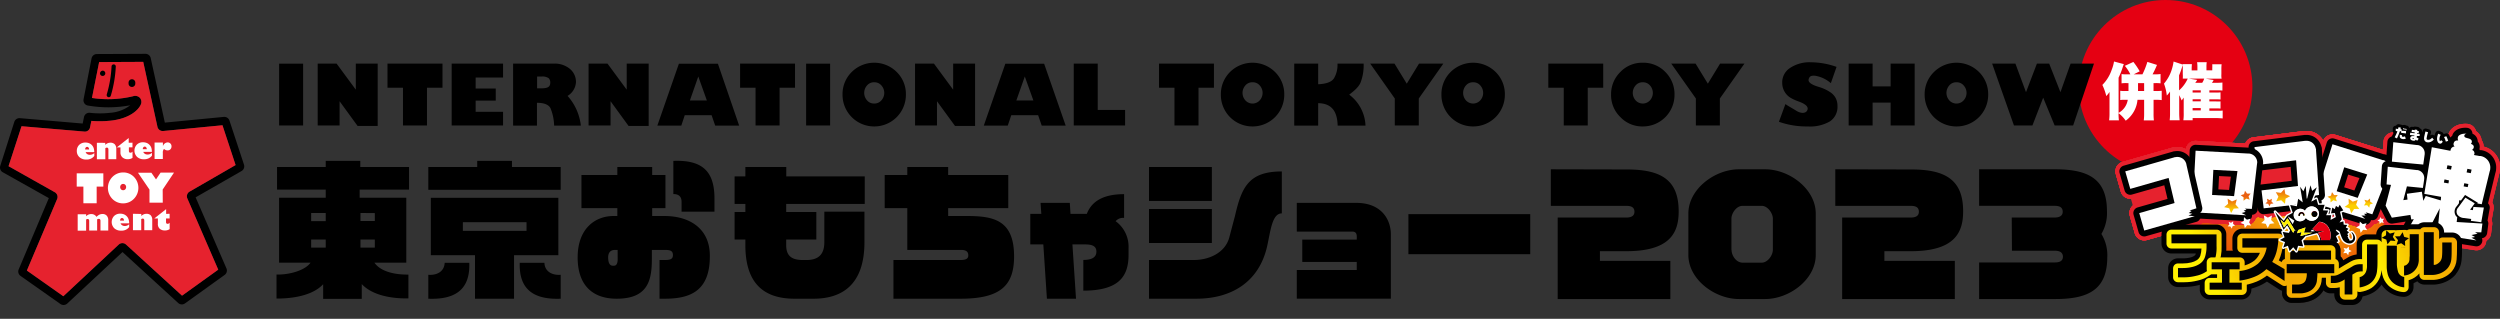 <svg xmlns="http://www.w3.org/2000/svg" xmlns:xlink="http://www.w3.org/1999/xlink" width="696.74" height="88.85"><rect width="100%" height="100%" fill="#333333" stroke="none"/><defs><clipPath id="clip-path"><path class="cls-1" d="M607.73 61.15c0 9.36 15 16.95 33.57 16.95s33.58-7.59 33.58-16.95-15-16.95-33.58-16.95-33.57 7.59-33.57 16.95"/></clipPath><clipPath id="clip-path-2"><path class="cls-1" d="M631.12 61.3l-.93.88 1.27.2.55 1.16.58-1.14 1.27-.17-.9-.91.23-1.26-1.14.58-1.13-.61.2 1.27z"/></clipPath><clipPath id="clip-path-3"><path class="cls-1" d="M653.97 69.29l-.82-.2.34.77-.44.72.84-.09.55.64.17-.82.78-.33-.73-.42-.07-.84-.62.57z"/></clipPath><clipPath id="clip-path-4"><path class="cls-1" d="M621.79 62.09l-.68-.26.21.69-.46.57.73.02.4.61.24-.69.7-.19-.58-.44.04-.73-.6.42z"/></clipPath><clipPath id="clip-path-5"><path class="cls-1" d="M625.32 61.58l-.92.55.99.39.24 1.05.68-.82 1.07.1-.57-.91.43-.98-1.04.26-.81-.71-.07 1.07z"/></clipPath><clipPath id="clip-path-6"><path class="cls-1" d="M657.58 62.84l-.95.56 1.03.41.24 1.08.71-.85 1.11.1-.59-.93.43-1.02-1.07.27-.83-.73-.08 1.11z"/></clipPath><clipPath id="clip-path-7"><path class="cls-1" d="M657.62 68.85l-.56-.08.27.5-.25.51.56-.11.41.4.07-.57.51-.26-.52-.24-.1-.57-.39.42z"/></clipPath><clipPath id="clip-path-8"><path class="cls-1" d="M649.63 54.52l-.96.31.84.57v1.01l.8-.61.96.31-.34-.95.6-.82-1.01.03-.6-.82-.29.97z"/></clipPath><clipPath id="clip-path-9"><path class="cls-1" d="M659.83 55.91l-.87-.23.35.82-.48.76.89-.08.57.7.2-.88.84-.32-.77-.47-.05-.89-.68.59z"/></clipPath><clipPath id="clip-path-10"><path class="cls-1" d="M654.59 56.82l-1.16.86 1.39.39.47 1.37.8-1.2 1.44-.02-.89-1.13.43-1.38-1.36.5-1.17-.83.05 1.44z"/></clipPath><clipPath id="clip-path-11"><path class="cls-1" d="M620.96 56.8l-1.1.93 1.4.32.54 1.33.73-1.23 1.44-.1-.95-1.08.36-1.4-1.33.57-1.22-.77.13 1.43z"/></clipPath><clipPath id="clip-path-12"><path class="cls-1" d="M625.4 54.11l-.93.3.8.56v.98l.78-.6.93.3-.32-.92.57-.79-.98.02-.57-.79-.28.94z"/></clipPath><clipPath id="clip-path-13"><path class="cls-1" d="M631.93 56.16l-.56.54.77.11.35.71.34-.7.78-.11-.56-.55.13-.77-.69.36-.69-.37.13.78z"/></clipPath><clipPath id="clip-path-14"><path class="cls-1" d="M635.69 53.75l-1.43-.19.72 1.25-.62 1.3 1.41-.3 1.05.99.15-1.43 1.27-.69-1.32-.59-.27-1.42-.96 1.08z"/></clipPath><clipPath id="clip-path-15"><path class="cls-1" d="M681.33 73.6a3.69 3.69 0 00.51-1 3.11 3.11 0 01-.62 1.23 3.53 3.53 0 01-1 .82 4.21 4.21 0 001.11-1M677 66.06v7.72a1.37 1.37 0 001.37 1.37h.35a4.48 4.48 0 01-.59.07h-1.16zm-1.37-2.74a1.38 1.38 0 00-1.12.58 1.36 1.36 0 00-.29 0h-2.55a1.37 1.37 0 00-1.37 1.37V69h-.22a2.34 2.34 0 00-.49-.09 1 1 0 00-.88 1.11v6.82a1.39 1.39 0 00.41 1 1.36 1.36 0 001 .39 5.33 5.33 0 002.79-.86 5.77 5.77 0 001.37-1.17v.54a1.37 1.37 0 001.37 1.26h2.66a7 7 0 001.69-.29 6.07 6.07 0 001.56-.65 6.34 6.34 0 001.79-1.46 5.77 5.77 0 001.3-3.25c.07-.93.11-2 .11-3.16v-1.64a1.37 1.37 0 00-1.37-1.37h-2.62a1.34 1.34 0 00-1 .43v-1.92a1.38 1.38 0 00-1.37-1.37z"/></clipPath><clipPath id="clip-path-16"><path class="cls-1" d="M613.45 74.72a5.1 5.1 0 002.1-2.67 10.93 10.93 0 00.45-3.55v-.65a1.37 1.37 0 00-.64-1.15h.71v1.84a9.77 9.77 0 01-.69 4.24 5 5 0 01-1.48 1.75 5.56 5.56 0 01-1.62.78 6.31 6.31 0 001.13-.59M605.16 64a1.38 1.38 0 00-1.37 1.37v2.52a1.37 1.37 0 001.37 1.37h8.38a7.46 7.46 0 01-.32 2 2.4 2.4 0 01-1 1.26 5.09 5.09 0 01-1.51.62 9.11 9.11 0 01-2.32.28H607a1.37 1.37 0 00-1.37 1.37v2.59a1.37 1.37 0 001.37 1.28h1.74a15.36 15.36 0 003.78-.48 9.11 9.11 0 003.4-1.5 7.92 7.92 0 002.23-2.68 12.44 12.44 0 001-5.45v-3.22a1.38 1.38 0 00-1.41-1.33z"/></clipPath><clipPath id="clip-path-17"><path class="cls-1" d="M633 69.35a1.35 1.35 0 00-.28-1.13 1.47 1.47 0 00-.46-.37h1.23a13.22 13.22 0 01-.36 1.91 10 10 0 01-1.09 2.61 1.35 1.35 0 00-.16 1 1.3 1.3 0 00.18.42 1.37 1.37 0 00-1.28.19 9.53 9.53 0 002.22-4.63m-8.11-4.24a1.37 1.37 0 00-1.36 1.37v2.6a1.36 1.36 0 001.36 1.37h4.94a5.43 5.43 0 01-1.51 2.14 8 8 0 01-4.32 1.65c-.69.08-2.5.67-2.5 1.36v2.73c0 .39 1.45.77 1.75 1a1.37 1.37 0 001.08.33 17.88 17.88 0 004.61-1.19 12.64 12.64 0 002.84-1.67l4.21 2.7a1.31 1.31 0 00.74.22 1.39 1.39 0 001.37-1.37v-3.23a1.36 1.36 0 00-.68-1.18l-2.32-1.37a13.29 13.29 0 00.75-2.12 18.94 18.94 0 00.57-3.9 1.38 1.38 0 00-1.42-1.44z"/></clipPath><clipPath id="clip-path-18"><path class="cls-1" d="M667.51 78.54a3.64 3.64 0 01-.91-1.7 7.8 7.8 0 01-.2-1.52v-4.57h.12v4a10.71 10.71 0 00.4 2.35 3.18 3.18 0 001.65 2v.18a3.57 3.57 0 01-1-.71m-8.66-.43a5.25 5.25 0 00.49-.33 3.9 3.9 0 001.26-1.72 5.44 5.44 0 00.32-1.71v-4.9h.13v2.84c0 1.07 0 2-.11 2.81a4 4 0 01-.44 1.62 3.41 3.41 0 01-1.2 1.29 3.33 3.33 0 01-.5.25zm9.18-14a1.58 1.58 0 00-.38.05 1.67 1.67 0 00-.39-.05h-2.21a1.37 1.37 0 00-1.37 1.37v2a1.38 1.38 0 00-1.21-.73h-2.86a1.37 1.37 0 00-1.37 1.37v6.21c0 .64-.39 1-1.09 1.17s-1 .66-1 1.73V80a1.35 1.35 0 001.36 1.37.86.86 0 00.23 0 8.48 8.48 0 003.07-1.07 6.24 6.24 0 002.07-2.3 6.76 6.76 0 00.78-2.72 10.33 10.33 0 00.21 1.26 6.38 6.38 0 001.61 2.95 6.77 6.77 0 004.21 1.91 1.36 1.36 0 001.53-1.4v-2.83a1.37 1.37 0 00-1-1.33c-.64-.16-.7-.39-.73-.47a8.53 8.53 0 01-.29-1.7v-4.61h1a1.37 1.37 0 001.37-1.37v-2.25a1.37 1.37 0 00-1.37-1.37z"/></clipPath><clipPath id="clip-path-19"><path class="cls-1" d="M616.38 71.73A1.37 1.37 0 00615 73.1v2a1.36 1.36 0 001.37 1.36h1.52v1h-2.09a1.37 1.37 0 00-1.37 1.37v2a1.36 1.36 0 001.37 1.36h9a1.36 1.36 0 001.37-1.36v-2a1.37 1.37 0 00-1.37-1.37h-2.06v-1h1.47a1.36 1.36 0 001.37-1.36v-2a1.37 1.37 0 00-1.37-1.37z"/></clipPath><clipPath id="clip-path-20"><path class="cls-1" d="M642 80a3.17 3.17 0 001.36-1.4 5.83 5.83 0 00.48-2.6 1.37 1.37 0 00-.64-1.15h1.49a1.37 1.37 0 00-.63 1.1c0 .71-.08 1.44-.15 2.17a2 2 0 01-.67 1.22l-.06.06a2 2 0 01-.62.42 4.14 4.14 0 01-.75.28l.19-.1m-3.84-11.66a1.37 1.37 0 00-1.37 1.37v2.46a1.37 1.37 0 00-1 1.31V76a1.36 1.36 0 001.36 1.37l.4.14a6.83 6.83 0 00-.26 1.66v2.51a1.36 1.36 0 001.42 1.32h2.1c.28 0 .55 0 .8-.06a8.35 8.35 0 00.88-.14 6.64 6.64 0 001.59-.54 4.85 4.85 0 001.43-1A4.64 4.64 0 00647 78.4c0-.34.07-.69.09-1h3.4a1.37 1.37 0 001.34-1.4v-2.52a1.36 1.36 0 00-.93-1.3v-2.47a1.37 1.37 0 00-1.37-1.37z"/></clipPath><clipPath id="clip-path-21"><path class="cls-1" d="M658 72.2a5.25 5.25 0 00-2.85.67c-.43.27-.94.57-1.51.87l-.55.33-.47.29c-.55.34-1 .62-1.45.83a1.58 1.58 0 01-.74.2h-.76a1.45 1.45 0 00-1.44 1.44v2a1.44 1.44 0 001.44 1.44h.8a6.51 6.51 0 001.61-.2v2a1.44 1.44 0 001.44 1.44h2.15a1.44 1.44 0 001.33-1.39v-4.73a3.37 3.37 0 01.31-.17 1 1 0 01.25-.06c.09 0 .19-.32.46-.33l.41-.32c.79 0 1.07-.16 1.11-1.25v-2c.32-.37-.32-1-1.11-1z"/></clipPath><clipPath id="clip-path-22"><path class="cls-1" d="M635.16 71.38h5.44l2.24-2.24-.25-3.77-3.12-1.25-4.67-2.05c-.6 0-.24 9.32.36 9.31"/></clipPath><clipPath id="clip-path-23"><path class="cls-1" d="M663.19 61.15l-.63.25.58.34.04.68.51-.45.66.17-.27-.62.36-.57-.67.06-.43-.52-.15.66z"/></clipPath><linearGradient id="名称未設定グラデーション_44" data-name="名称未設定グラデーション 44" x1="326.52" y1="2550.97" x2="326.72" y2="2550.97" gradientTransform="matrix(18.97 0 0 -18.97 -5564.92 48463.18)" gradientUnits="userSpaceOnUse"><stop offset="0" stop-color="#fff"/><stop offset=".19" stop-color="#fff"/><stop offset="1" stop-color="#fff"/></linearGradient><linearGradient id="名称未設定グラデーション_44-2" x1="395.57" y1="2534.27" x2="395.77" y2="2534.27" gradientTransform="matrix(12.45 0 0 -12.45 -4270.81 31615.34)" xlink:href="#名称未設定グラデーション_44"/><linearGradient id="名称未設定グラデーション_44-3" x1="356.19" y1="2662.76" x2="356.39" y2="2662.76" gradientTransform="matrix(10.75 0 0 -10.75 -3209.43 28696.09)" xlink:href="#名称未設定グラデーション_44"/><linearGradient id="名称未設定グラデーション_44-4" x1="356.54" y1="2502.42" x2="356.73" y2="2502.42" gradientTransform="matrix(15.84 0 0 -15.84 -5023.35 39700.75)" xlink:href="#名称未設定グラデーション_44"/><linearGradient id="名称未設定グラデーション_44-5" x1="352.28" y1="2510.72" x2="352.47" y2="2510.72" gradientTransform="matrix(0 -16.38 -16.38 0 41781.34 5834.81)" xlink:href="#名称未設定グラデーション_44"/><linearGradient id="名称未設定グラデーション_44-6" x1="422.3" y1="2677.6" x2="422.5" y2="2677.6" gradientTransform="matrix(8.46 0 0 -8.46 -2915.06 22717.47)" xlink:href="#名称未設定グラデーション_44"/><linearGradient id="名称未設定グラデーション_39" data-name="名称未設定グラデーション 39" x1="364.13" y1="2508.42" x2="364.32" y2="2508.42" gradientTransform="matrix(0 -14.82 -14.82 0 37822.26 5452.37)" gradientUnits="userSpaceOnUse"><stop offset="0" stop-color="#fccf00"/><stop offset=".19" stop-color="#fccf00"/><stop offset=".62" stop-color="#f29209"/><stop offset="1" stop-color="#ea6011"/></linearGradient><linearGradient id="名称未設定グラデーション_39-2" x1="382.27" y1="2511.26" x2="382.46" y2="2511.26" gradientTransform="matrix(0 -13.23 -13.23 0 33881.37 5114.91)" xlink:href="#名称未設定グラデーション_39"/><linearGradient id="名称未設定グラデーション_39-3" x1="321.25" y1="2510.25" x2="321.44" y2="2510.25" gradientTransform="matrix(0 -21.04 -21.04 0 53459.87 6817.03)" xlink:href="#名称未設定グラデーション_39"/><linearGradient id="名称未設定グラデーション_39-4" x1="322.42" y1="2503.5" x2="322.61" y2="2503.5" gradientTransform="matrix(0 -20.8 -20.8 0 52693.27 6765.51)" xlink:href="#名称未設定グラデーション_39"/><linearGradient id="名称未設定グラデーション_39-5" x1="368.44" y1="2501.3" x2="368.63" y2="2501.3" gradientTransform="matrix(0 -14.38 -14.38 0 36604.98 5355.61)" xlink:href="#名称未設定グラデーション_39"/><linearGradient id="名称未設定グラデーション_39-6" x1="415" y1="2500.87" x2="415.19" y2="2500.87" gradientTransform="matrix(0 -11.03 -11.03 0 28229.11 4636.93)" xlink:href="#名称未設定グラデーション_39"/><linearGradient id="名称未設定グラデーション_39-7" x1="319.09" y1="2506.5" x2="319.29" y2="2506.5" gradientTransform="matrix(0 -21.37 -21.37 0 54203.81 6876.27)" xlink:href="#名称未設定グラデーション_39"/><linearGradient id="新規グラデーションスウォッチ_2" data-name="新規グラデーションスウォッチ 2" x1="214.71" y1="2504.94" x2="214.9" y2="2504.94" gradientTransform="matrix(-344.25 0 0 344.25 74597.36 -862264.7)" gradientUnits="userSpaceOnUse"><stop offset="0" stop-color="#f5aa00"/><stop offset=".07" stop-color="#f6b000"/><stop offset=".16" stop-color="#f8c100"/><stop offset=".27" stop-color="#fcdd00"/><stop offset=".33" stop-color="#fff000"/><stop offset=".38" stop-color="#fde000"/><stop offset=".5" stop-color="#f8c200"/><stop offset=".61" stop-color="#f6b000"/><stop offset=".68" stop-color="#f5aa00"/><stop offset=".75" stop-color="#f6b000"/><stop offset=".84" stop-color="#f8c100"/><stop offset=".94" stop-color="#fcdd00"/><stop offset="1" stop-color="#fff000"/></linearGradient><linearGradient id="新規グラデーションスウォッチ_2-2" x1="214.71" y1="2505.26" x2="214.9" y2="2505.26" gradientTransform="matrix(-344.25 0 0 344.25 74592.35 -862374.2)" xlink:href="#新規グラデーションスウォッチ_2"/><linearGradient id="新規グラデーションスウォッチ_2-3" x1="214.71" y1="2505.14" x2="214.9" y2="2505.14" gradientTransform="matrix(-344.25 0 0 344.25 74594.3 -862330.08)" xlink:href="#新規グラデーションスウォッチ_2"/><linearGradient id="新規グラデーションスウォッチ_2-4" x1="214.71" y1="2504.96" x2="214.9" y2="2504.96" gradientTransform="matrix(-344.25 0 0 344.25 74597.09 -862267.06)" xlink:href="#新規グラデーションスウォッチ_2"/><linearGradient id="新規グラデーションスウォッチ_2-5" x1="214.71" y1="2505.14" x2="214.9" y2="2505.14" gradientTransform="matrix(-344.25 0 0 344.25 74595.52 -862325.55)" xlink:href="#新規グラデーションスウォッチ_2"/><linearGradient id="新規グラデーションスウォッチ_2-6" x1="214.71" y1="2505.06" x2="214.9" y2="2505.06" gradientTransform="matrix(-344.25 0 0 344.25 74596.68 -862300.82)" xlink:href="#新規グラデーションスウォッチ_2"/><linearGradient id="新規グラデーションスウォッチ_2-7" x1="214.71" y1="2504.95" x2="214.9" y2="2504.95" gradientTransform="matrix(-344.25 0 0 344.25 74598.34 -862261.33)" xlink:href="#新規グラデーションスウォッチ_2"/><linearGradient id="名称未設定グラデーション_44-7" x1="19.92" y1="2608.91" x2="20.12" y2="2608.91" gradientTransform="matrix(0 9.99 9.99 0 -25390.15 -138.4)" xlink:href="#名称未設定グラデーション_44"/><radialGradient id="名称未設定グラデーション_23" data-name="名称未設定グラデーション 23" cx="217.5" cy="2531.53" r=".19" gradientTransform="matrix(150.74 0 0 -107.16 -32143.92 271339.92)" gradientUnits="userSpaceOnUse"><stop offset="0" stop-color="#fbc600"/><stop offset="1" stop-color="#e84908"/></radialGradient><style>.cls-1,.cls-7,.cls-8,.cls-9{fill:none}.cls-2{fill:#e50012}.cls-3{fill:#fff}.cls-6{fill:#e6222e}.cls-7{stroke:#e6222e;stroke-width:5.48px}.cls-7,.cls-8,.cls-9{stroke-linecap:round;stroke-linejoin:round}.cls-8{stroke:#000;stroke-width:3.29px}.cls-9{stroke:#fff;stroke-width:.79px}.cls-10{fill:#fff000}</style></defs><g id="レイヤー_2" data-name="レイヤー 2"><g id="object"><circle class="cls-2" cx="603.53" cy="24.2" r="24.2"/><path class="cls-3" d="M592.65 23.16a8.62 8.62 0 00-1.38.07v-2.58a10.76 10.76 0 001.45.07h1a11.68 11.68 0 00-1.53-2.37l2.37-1.09a19.6 19.6 0 011.77 2.62l-1.68.84h2.44a21.44 21.44 0 001.37-3.47l2.68.84a26 26 0 01-1.23 2.63h.62a10.22 10.22 0 001.61-.09v2.6a9.55 9.55 0 00-1.37-.07h-.59v2.21h.82a10 10 0 001.46-.08v2.61a13 13 0 00-1.49-.09h-.78v3.8a14.82 14.82 0 00.09 1.94h-2.82a14.46 14.46 0 00.1-1.94v-3.8h-1.85a8.08 8.08 0 01-3.28 5.83 9.1 9.1 0 00-2-2.1 15.14 15.14 0 00.1 2h-2.73a14.22 14.22 0 00.11-2v-5.91a8.85 8.85 0 01-.89 1.15 16.76 16.76 0 00-1.1-3.11 11 11 0 002.61-4.24 11 11 0 00.64-2.29l2.73.73c-.21.55-.24.65-.35 1a20.76 20.76 0 01-1.11 2.78v9.81a5.05 5.05 0 002.56-3.65h-.86a7.3 7.3 0 00-1.24.07V25.3a7 7 0 001.2.07h1.1v-2.21zm3.21 0v2.21h1.7v-2.21zm21.96-.09a13 13 0 001.56-.07v2.24a10.31 10.31 0 00-1.27-.06h-2.37v.61h1.77a6.86 6.86 0 001.34-.06v2a13.26 13.26 0 00-1.34-.05h-1.77v.58h1.77a9.63 9.63 0 001.34 0v2a10.61 10.61 0 00-1.32-.05h-1.79v.65h2.4a7.37 7.37 0 001.31-.05V33c-.77-.06-1.44-.1-2.1-.1h-6.27v.62h-2.59a12.38 12.38 0 00.1-2.06V27.2a6.9 6.9 0 01-.59.8 10.86 10.86 0 00-.66-1.48v4.93a19 19 0 00.11 2.06h-2.77a14.58 14.58 0 00.1-2v-6a8 8 0 01-.9 1.12 13.34 13.34 0 00-.79-3.32 11 11 0 002.24-4.16 13.24 13.24 0 00.44-2l2.55.84v-.12h2.54c0 .4-.05.78-.05 1.12v.62h1.6v-.95a8.67 8.67 0 00-.09-1.32H615a9.74 9.74 0 00-.07 1.34v.93h1.62V19a9.93 9.93 0 000-1.09h2.61a11.2 11.2 0 00-.07 1.36v1.43a5.31 5.31 0 00.06 1.22h-4.47l2.25.38c-.22.41-.28.52-.45.79zm-8.32-1.17h-1.17a9.71 9.71 0 000-1.31v-2.47c-.1.28-.13.4-.24.71a20.47 20.47 0 01-.79 2.17v4.18a9.54 9.54 0 002.41-3.27zm2.84.38l-.12.21a6.6 6.6 0 01-.41.58h1.94a4.4 4.4 0 00.55-1.17H610zm1 3.51v-.61h-2.27v.61zm-2.27 2.45h2.27v-.58h-2.27zm0 2.53h2.27v-.65h-2.27z"/><g clip-path="url(#clip-path)"><path fill="url(#名称未設定グラデーション_23)" d="M607.73 44.2h67.15v33.9h-67.15z"/></g><path class="cls-6" d="M615.62 43.52h43.65v13.83h-43.65z"/><path class="cls-6" transform="rotate(-15.73 601.307 54.55)" d="M593.93 47.63H609v13.83h-15.07z"/><path class="cls-7" d="M665.85 47.71a2.56 2.56 0 00-1.57-3.09h-.23l-14-4.42-5.18 16.36L659.18 61l-1.07-.93h1.18l-.45-.49h.83l-.36-.42 1.85.57 4.51-11.54a2.54 2.54 0 00.16-.38zm-8.75 7.41l-5.86-1.85 2.11-6.67 6.41 2z"/><path class="cls-7" d="M665.85 47.71a2.56 2.56 0 00-1.57-3.09h-.23l-14-4.42-5.18 16.36L659.18 61l-1.07-.93h1.18l-.45-.49h.83l-.36-.42 1.85.57 4.51-11.54a2.54 2.54 0 00.16-.38zm-8.75 7.41l-5.86-1.85 2.11-6.67 6.41 2z"/><path class="cls-7" d="M665.85 47.71a2.56 2.56 0 00-1.57-3.09h-.23l-14-4.42-5.18 16.36L659.18 61l-1.07-.93h1.18l-.45-.49h.83l-.36-.42 1.85.57 4.51-11.54a2.54 2.54 0 00.16-.38zm-8.75 7.41l-5.86-1.85 2.11-6.67 6.41 2z"/><path class="cls-7" d="M645.39 41.44a2.55 2.55 0 00-2.66-2.19h-.17a1 1 0 00-.18 0L628.31 41l.6 5 11-1.33.53 7.16-10.16 1.23.6 5 14.53-1.67-1.68-.39 1.14-.37-.93-.34.88-.44-.51-.23 2-.29-.85-12.51a1.72 1.72 0 000-.32z"/><path class="cls-7" d="M645.39 41.44a2.55 2.55 0 00-2.66-2.19h-.17a1 1 0 00-.18 0L628.31 41l.6 5 11-1.33.53 7.16-10.16 1.23.6 5 14.53-1.67-1.68-.39 1.14-.37-.93-.34.88-.44-.51-.23 2-.29-.85-12.51a1.72 1.72 0 000-.32z"/><path class="cls-7" d="M645.39 41.44a2.55 2.55 0 00-2.66-2.19h-.17a1 1 0 00-.18 0L628.31 41l.6 5 11-1.33.53 7.16-10.16 1.23.6 5 14.53-1.67-1.68-.39 1.14-.37-.93-.34.88-.44-.51-.23 2-.29-.85-12.51a1.72 1.72 0 000-.32z"/><path class="cls-7" d="M629.08 45.38a2.53 2.53 0 00-2.3-2.59h-.24L611.9 42l-.9 17.16 15 .84-1.28-.63 1.14-.32-.56-.36.8-.23-.46-.32 1.94.08L629 45.87a2.87 2.87 0 00.05-.41zm-6.42 9.28l-6.13-.32.35-7 6.72.34z"/><path class="cls-7" d="M629.08 45.38a2.53 2.53 0 00-2.3-2.59h-.24L611.9 42l-.9 17.16 15 .84-1.28-.63 1.14-.32-.56-.36.8-.23-.46-.32 1.94.08L629 45.87a2.87 2.87 0 00.05-.41zm-6.42 9.28l-6.13-.32.35-7 6.72.34z"/><path class="cls-7" d="M629.08 45.38a2.53 2.53 0 00-2.3-2.59h-.24L611.9 42l-.9 17.16 15 .84-1.28-.63 1.14-.32-.56-.36.8-.23-.46-.32 1.94.08L629 45.87a2.87 2.87 0 00.05-.41zm-6.42 9.28l-6.13-.32.35-7 6.72.34z"/><path class="cls-7" d="M609.27 45.54a2.56 2.56 0 00-3-1.74h-.17l-.17.06-13.63 3.9 1.4 4.88 10.68-3.06 1.66 7-9.84 2.81 1.39 4.86 14.08-4-1.76-.15 1.07-.54-1-.19.81-.57-.55-.15 1.89-.59-2.78-12.16a1.88 1.88 0 00-.06-.31s-.01-.03-.02-.05z"/><path class="cls-7" d="M609.27 45.54a2.56 2.56 0 00-3-1.74h-.17l-.17.06-13.63 3.9 1.4 4.88 10.68-3.06 1.66 7-9.84 2.81 1.39 4.86 14.08-4-1.76-.15 1.07-.54-1-.19.81-.57-.55-.15 1.89-.59-2.78-12.16a1.88 1.88 0 00-.06-.31s-.01-.03-.02-.05z"/><path class="cls-7" d="M609.27 45.54a2.56 2.56 0 00-3-1.74h-.17l-.17.06-13.63 3.9 1.4 4.88 10.68-3.06 1.66 7-9.84 2.81 1.39 4.86 14.08-4-1.76-.15 1.07-.54-1-.19.81-.57-.55-.15 1.89-.59-2.78-12.16a1.88 1.88 0 00-.06-.31s-.01-.03-.02-.05zm56.58 2.17a2.56 2.56 0 00-1.57-3.09h-.23l-14-4.42-5.18 16.36L659.18 61l-1.07-.93h1.18l-.45-.49h.83l-.36-.42 1.85.57 4.51-11.54a2.54 2.54 0 00.16-.38zm-8.75 7.41l-5.86-1.85 2.11-6.67 6.41 2z"/><path class="cls-7" d="M665.85 47.71a2.56 2.56 0 00-1.57-3.09h-.23l-14-4.42-5.18 16.36L659.18 61l-1.07-.93h1.18l-.45-.49h.83l-.36-.42 1.85.57 4.51-11.54a2.54 2.54 0 00.16-.38zm-8.75 7.41l-5.86-1.85 2.11-6.67 6.41 2z"/><path class="cls-7" d="M665.85 47.71a2.56 2.56 0 00-1.57-3.09h-.23l-14-4.42-5.18 16.36L659.18 61l-1.07-.93h1.18l-.45-.49h.83l-.36-.42 1.85.57 4.51-11.54a2.54 2.54 0 00.16-.38zm-8.75 7.41l-5.86-1.85 2.11-6.67 6.41 2z"/><path class="cls-7" d="M645.39 41.44a2.55 2.55 0 00-2.66-2.19h-.17a1 1 0 00-.18 0L628.31 41l.6 5 11-1.33.53 7.16-10.16 1.23.6 5 14.53-1.67-1.68-.39 1.14-.37-.93-.34.88-.44-.51-.23 2-.29-.85-12.51a1.72 1.72 0 000-.32z"/><path class="cls-7" d="M645.39 41.44a2.55 2.55 0 00-2.66-2.19h-.17a1 1 0 00-.18 0L628.31 41l.6 5 11-1.33.53 7.16-10.16 1.23.6 5 14.53-1.67-1.68-.39 1.14-.37-.93-.34.88-.44-.51-.23 2-.29-.85-12.51a1.72 1.72 0 000-.32z"/><path class="cls-7" d="M645.39 41.44a2.55 2.55 0 00-2.66-2.19h-.17a1 1 0 00-.18 0L628.31 41l.6 5 11-1.33.53 7.16-10.16 1.23.6 5 14.53-1.67-1.68-.39 1.14-.37-.93-.34.88-.44-.51-.23 2-.29-.85-12.51a1.72 1.72 0 000-.32z"/><path class="cls-7" d="M629.08 45.38a2.53 2.53 0 00-2.3-2.59h-.24L611.9 42l-.9 17.16 15 .84-1.28-.63 1.14-.32-.56-.36.8-.23-.46-.32 1.94.08L629 45.87a2.87 2.87 0 00.05-.41zm-6.42 9.28l-6.13-.32.35-7 6.72.34z"/><path class="cls-7" d="M629.08 45.38a2.53 2.53 0 00-2.3-2.59h-.24L611.9 42l-.9 17.16 15 .84-1.28-.63 1.14-.32-.56-.36.8-.23-.46-.32 1.94.08L629 45.87a2.87 2.87 0 00.05-.41zm-6.42 9.28l-6.13-.32.35-7 6.72.34z"/><path class="cls-7" d="M629.08 45.38a2.53 2.53 0 00-2.3-2.59h-.24L611.9 42l-.9 17.16 15 .84-1.28-.63 1.14-.32-.56-.36.8-.23-.46-.32 1.94.08L629 45.87a2.87 2.87 0 00.05-.41zm-6.42 9.28l-6.13-.32.35-7 6.72.34z"/><path class="cls-7" d="M609.27 45.54a2.56 2.56 0 00-3-1.74h-.17l-.17.06-13.63 3.9 1.4 4.88 10.68-3.06 1.66 7-9.84 2.81 1.39 4.86 14.08-4-1.76-.15 1.07-.54-1-.19.81-.57-.55-.15 1.89-.59-2.78-12.16a1.88 1.88 0 00-.06-.31s-.01-.03-.02-.05z"/><path class="cls-7" d="M609.27 45.54a2.56 2.56 0 00-3-1.74h-.17l-.17.06-13.63 3.9 1.4 4.88 10.68-3.06 1.66 7-9.84 2.81 1.39 4.86 14.08-4-1.76-.15 1.07-.54-1-.19.81-.57-.55-.15 1.89-.59-2.78-12.16a1.88 1.88 0 00-.06-.31s-.01-.03-.02-.05z"/><path class="cls-7" d="M609.27 45.54a2.56 2.56 0 00-3-1.74h-.17l-.17.06-13.63 3.9 1.4 4.88 10.68-3.06 1.66 7-9.84 2.81 1.39 4.86 14.08-4-1.76-.15 1.07-.54-1-.19.81-.57-.55-.15 1.89-.59-2.78-12.16a1.88 1.88 0 00-.06-.31s-.01-.03-.02-.05zm57.34-.49l.39-5.42 6.63.8h.22a2.31 2.31 0 011.9 2.47.2.2 0 010 .07c0 .12-.4 2.89-.4 2.89zm22.56 13.51l-.77-.11 1.3-1.78-2.6-1.59-2 2.74a1.66 1.66 0 00-.23 2 2.56 2.56 0 00.7.62 2.47 2.47 0 00.89.3l2.25.29-.08.53 2.89.38.72-4.1-2.91-.17zm.61 6.17l.7.41-1.69.36 1 .55-1 .2 1.38.76-6.41-1a5.38 5.38 0 01-3.35-1.1 3.3 3.3 0 01-.84-2.86l.38-4-3.72 7.22-4.79-1.92 1.28-2.27-.71.09-.24-1.27-5.18.77-1.74-3.37 1.51-5.77-1.24-.13.34-4.94 8.08.94h.22a2.24 2.24 0 011.86 2.39v.07c0 .12-.37 2.52-.37 2.52l-4.45-.44-1 3.84 1.16-.16-.17-1.62 4.17-.57.41 2.54.67-1.36 4.2 1.25.08-1-4.67-.83 2.09-13 5.19 1a1 1 0 01.07-.35 1.16 1.16 0 011.1-.84.85.85 0 01-.24-1c.24-.87 1.24-.68 1.24-.68a1.29 1.29 0 010-1.15c.62-.92 2.31-.75 2.31-.75s-.75.14-.59.76 1.87.35 2.06 1.31a.82.82 0 01-.27.77s.83.2.83.83a1 1 0 01-.53.86.88.88 0 01.69.73.73.73 0 01-.15.68l1.53.28h.32a3.23 3.23 0 012.7 3.67v.11a3.07 3.07 0 01-.14.52l-2.21 9.14-1.23-.22.15-.19-3.57-2.18-1.14 1.55-.49-.08-.09.87-.6.81a2.18 2.18 0 00-.28 2.62 3.51 3.51 0 00.42.44l-.15 1.33 7.17.43-.31 2.45zm-1.85-13.45l-1.15-.21-.17.88 1.13.2zm.89-4l-1.17-.23-.22 1 1.17.21zm-6.3 3l-1.24-.28-.18.89 1.27.22zm.77-4l-1.2-.22-.2 1 1.2.21z"/><path class="cls-7" d="M666.61 45.05l.39-5.42 6.63.8h.22a2.31 2.31 0 011.9 2.47.2.2 0 010 .07c0 .12-.4 2.89-.4 2.89zm22.56 13.51l-.77-.11 1.3-1.78-2.6-1.59-2 2.74a1.66 1.66 0 00-.23 2 2.56 2.56 0 00.7.62 2.47 2.47 0 00.89.3l2.25.29-.08.53 2.89.38.72-4.1-2.91-.17zm.61 6.17l.7.41-1.69.36 1 .55-1 .2 1.38.76-6.41-1a5.38 5.38 0 01-3.35-1.1 3.3 3.3 0 01-.84-2.86l.38-4-3.72 7.22-4.79-1.92 1.28-2.27-.71.09-.24-1.27-5.18.77-1.74-3.37 1.51-5.77-1.24-.13.34-4.94 8.08.94h.22a2.24 2.24 0 011.86 2.39v.07c0 .12-.37 2.52-.37 2.52l-4.45-.44-1 3.84 1.16-.16-.17-1.62 4.17-.57.41 2.54.67-1.36 4.2 1.25.08-1-4.67-.83 2.09-13 5.19 1a1 1 0 01.07-.35 1.16 1.16 0 011.1-.84.85.85 0 01-.24-1c.24-.87 1.24-.68 1.24-.68a1.29 1.29 0 010-1.15c.62-.92 2.31-.75 2.31-.75s-.75.14-.59.76 1.87.35 2.06 1.31a.82.82 0 01-.27.77s.83.2.83.83a1 1 0 01-.53.86.88.88 0 01.69.73.73.73 0 01-.15.68l1.53.28h.32a3.23 3.23 0 012.7 3.67v.11a3.07 3.07 0 01-.14.52l-2.21 9.14-1.23-.22.15-.19-3.57-2.18-1.14 1.55-.49-.08-.09.87-.6.81a2.18 2.18 0 00-.28 2.62 3.51 3.51 0 00.42.44l-.15 1.33 7.17.43-.31 2.45zm-1.85-13.45l-1.15-.21-.17.88 1.13.2zm.89-4l-1.17-.23-.22 1 1.17.21zm-6.3 3l-1.24-.28-.18.89 1.27.22zm.77-4l-1.2-.22-.2 1 1.2.21z"/><path class="cls-7" d="M666.61 45.05l.39-5.42 6.63.8h.22a2.31 2.31 0 011.9 2.47.2.2 0 010 .07c0 .12-.4 2.89-.4 2.89zm22.56 13.51l-.77-.11 1.3-1.78-2.6-1.59-2 2.74a1.66 1.66 0 00-.23 2 2.56 2.56 0 00.7.62 2.47 2.47 0 00.89.3l2.25.29-.08.53 2.89.38.72-4.1-2.91-.17zm.61 6.17l.7.41-1.69.36 1 .55-1 .2 1.38.76-6.41-1a5.38 5.38 0 01-3.35-1.1 3.3 3.3 0 01-.84-2.86l.38-4-3.72 7.22-4.79-1.92 1.28-2.27-.71.09-.24-1.27-5.18.77-1.74-3.37 1.51-5.77-1.24-.13.34-4.94 8.08.94h.22a2.24 2.24 0 011.86 2.39v.07c0 .12-.37 2.52-.37 2.52l-4.45-.44-1 3.84 1.16-.16-.17-1.62 4.17-.57.41 2.54.67-1.36 4.2 1.25.08-1-4.67-.83 2.09-13 5.19 1a1 1 0 01.07-.35 1.16 1.16 0 011.1-.84.85.85 0 01-.24-1c.24-.87 1.24-.68 1.24-.68a1.29 1.29 0 010-1.15c.62-.92 2.31-.75 2.31-.75s-.75.14-.59.76 1.87.35 2.06 1.31a.82.82 0 01-.27.77s.83.2.83.83a1 1 0 01-.53.86.88.88 0 01.69.73.73.73 0 01-.15.68l1.53.28h.32a3.23 3.23 0 012.7 3.67v.11a3.07 3.07 0 01-.14.52l-2.21 9.14-1.23-.22.15-.19-3.57-2.18-1.14 1.55-.49-.08-.09.87-.6.81a2.18 2.18 0 00-.28 2.62 3.51 3.51 0 00.42.44l-.15 1.33 7.17.43-.31 2.45zm-1.85-13.45l-1.15-.21-.17.88 1.13.2zm.89-4l-1.17-.23-.22 1 1.17.21zm-6.3 3l-1.24-.28-.18.89 1.27.22zm.77-4l-1.2-.22-.2 1 1.2.21z"/><path class="cls-8" d="M665.85 47.71a2.56 2.56 0 00-1.57-3.09h-.23l-14-4.42-5.18 16.36L659.18 61l-1.07-.93h1.18l-.45-.49h.83l-.36-.42 1.85.57 4.51-11.54a2.54 2.54 0 00.16-.38zm-8.75 7.41l-5.86-1.85 2.11-6.67 6.41 2z"/><path class="cls-3" d="M665.85 47.71a2.56 2.56 0 00-1.57-3.09h-.23l-14-4.42-5.18 16.36L659.18 61l-1.07-.93h1.18l-.45-.49h.83l-.36-.42 1.85.57 4.51-11.54a2.54 2.54 0 00.16-.38v-.08m-8.75 7.41l-5.86-1.85 2.11-6.67 6.41 2z"/><path class="cls-8" d="M645.39 41.44a2.55 2.55 0 00-2.66-2.19h-.17a1 1 0 00-.18 0L628.31 41l.6 5 11-1.33.53 7.16-10.16 1.23.6 5 14.53-1.67-1.68-.39 1.14-.37-.93-.34.88-.44-.51-.23 2-.29-.85-12.51a1.72 1.72 0 000-.32z"/><path class="cls-3" d="M645.39 41.44a2.55 2.55 0 00-2.66-2.19h-.17a1 1 0 00-.18 0L628.31 41l.6 5 11-1.33.53 7.16-10.16 1.23.6 5 14.53-1.67-1.68-.39 1.14-.37-.93-.34.88-.44-.51-.23 2-.29-.85-12.51a1.72 1.72 0 000-.32v-.05"/><path class="cls-8" d="M629.08 45.38a2.53 2.53 0 00-2.3-2.59h-.24L611.9 42l-.9 17.16 15 .84-1.28-.63 1.14-.32-.56-.36.8-.23-.46-.32 1.94.08L629 45.87a2.87 2.87 0 00.05-.41zm-6.42 9.28l-6.13-.32.35-7 6.72.34z"/><path class="cls-3" d="M629.08 45.38a2.53 2.53 0 00-2.3-2.59h-.24L611.9 42l-.9 17.16 15 .84-1.28-.63 1.14-.32-.56-.36.8-.23-.46-.32 1.94.08L629 45.87a2.87 2.87 0 00.05-.41v-.08m-6.42 9.28l-6.13-.32.35-7 6.72.34z"/><path class="cls-8" d="M609.27 45.54a2.56 2.56 0 00-3-1.74h-.17l-.17.06-13.63 3.9 1.4 4.88 10.68-3.06 1.66 7-9.84 2.81 1.39 4.86 14.08-4-1.76-.15 1.07-.54-1-.19.81-.57-.55-.15 1.89-.59-2.78-12.16a1.88 1.88 0 00-.06-.31s-.01-.03-.02-.05z"/><path class="cls-3" d="M609.27 45.54a2.56 2.56 0 00-3-1.74h-.17l-.17.06-13.63 3.9 1.4 4.88 10.68-3.06 1.66 7-9.84 2.81 1.39 4.86 14.08-4-1.76-.15 1.07-.54-1-.19.81-.57-.55-.15 1.89-.59-2.78-12.16a1.88 1.88 0 00-.06-.31v-.05"/><path class="cls-8" d="M666.61 45.05l.39-5.42 6.63.8h.22a2.31 2.31 0 011.9 2.47.2.2 0 010 .07c0 .12-.4 2.89-.4 2.89zm22.56 13.51l-.77-.11 1.3-1.78-2.6-1.59-2 2.74a1.66 1.66 0 00-.23 2 2.56 2.56 0 00.7.62 2.47 2.47 0 00.89.3l2.25.29-.08.53 2.89.38.72-4.1-2.91-.17zm.61 6.17l.7.41-1.69.36 1 .55-1 .2 1.38.76-6.41-1a5.38 5.38 0 01-3.35-1.1 3.3 3.3 0 01-.84-2.86l.38-4-3.72 7.22-4.79-1.92 1.28-2.27-.71.09-.24-1.27-5.18.77-1.74-3.37 1.51-5.77-1.24-.13.34-4.94 8.08.94h.22a2.24 2.24 0 011.86 2.39v.07c0 .12-.37 2.52-.37 2.52l-4.45-.44-1 3.84 1.16-.16-.17-1.62 4.17-.57.41 2.54.67-1.36 4.2 1.25.08-1-4.67-.83 2.09-13 5.19 1a1 1 0 01.07-.35 1.16 1.16 0 011.1-.84.85.85 0 01-.24-1c.24-.87 1.24-.68 1.24-.68a1.29 1.29 0 010-1.15c.62-.92 2.31-.75 2.31-.75s-.75.14-.59.76 1.87.35 2.06 1.31a.82.82 0 01-.27.77s.83.2.83.83a1 1 0 01-.53.86.88.88 0 01.69.73.73.73 0 01-.15.68l1.53.28h.32a3.23 3.23 0 012.7 3.67v.11a3.07 3.07 0 01-.14.52l-2.21 9.14-1.23-.22.15-.19-3.57-2.18-1.14 1.55-.49-.08-.09.87-.6.81a2.18 2.18 0 00-.28 2.62 3.51 3.51 0 00.42.44l-.15 1.33 7.17.43-.31 2.45zm-1.85-13.45l-1.15-.21-.17.88 1.13.2zm.89-4l-1.17-.23-.22 1 1.17.21zm-6.3 3l-1.24-.28-.18.89 1.27.22zm.77-4l-1.2-.22-.2 1 1.2.21z"/><path class="cls-3" d="M666.61 45.05l.39-5.42 6.63.8h.22a2.31 2.31 0 011.9 2.47.2.2 0 010 .07c0 .12-.4 2.89-.4 2.89zm22.56 13.51l-.77-.11 1.3-1.78-2.6-1.59-2 2.74a1.66 1.66 0 00-.23 2 2.56 2.56 0 00.7.62 2.47 2.47 0 00.89.3l2.25.29-.08.53 2.89.38.72-4.1-2.91-.17zm.61 6.17l.7.41-1.69.36 1 .55-1 .2 1.38.76-6.41-1a5.38 5.38 0 01-3.35-1.1 3.3 3.3 0 01-.84-2.86l.38-4-3.72 7.22-4.79-1.92 1.28-2.27-.71.09-.24-1.27-5.18.77-1.74-3.37 1.51-5.77-1.24-.13.34-4.94 8.08.94h.22a2.24 2.24 0 011.86 2.39v.07c0 .12-.37 2.52-.37 2.52l-4.45-.44-1 3.84 1.16-.16-.17-1.62 4.17-.57.41 2.54.67-1.36 4.2 1.25.08-1-4.67-.83 2.09-13 5.19 1a1 1 0 01.07-.35 1.16 1.16 0 011.1-.84.85.85 0 01-.24-1c.24-.87 1.24-.68 1.24-.68a1.29 1.29 0 010-1.15c.62-.92 2.31-.75 2.31-.75s-.75.14-.59.76 1.87.35 2.06 1.31a.82.82 0 01-.27.77s.83.2.83.83a1 1 0 01-.53.86.88.88 0 01.69.73.73.73 0 01-.15.68l1.53.28h.32a3.23 3.23 0 012.7 3.67v.11a3.07 3.07 0 01-.14.52l-2.21 9.14-1.23-.22.15-.19-3.57-2.18-1.14 1.55-.49-.08-.09.87-.6.81a2.18 2.18 0 00-.28 2.62 3.51 3.51 0 00.42.44l-.15 1.33 7.17.43-.31 2.45zm-1.85-13.45l-1.15-.21-.17.88 1.13.2zm.89-4l-1.17-.23-.22 1 1.17.21zm-6.3 3l-1.24-.28-.18.89 1.27.22zm.77-4l-1.2-.22-.2 1 1.2.21z"/><path class="cls-9" d="M655.65 64.85c-.11-.12-.48-.3-.18.15a1.74 1.74 0 01.23 1.74c-.35.43-1.08.34-1 .14.14-.54-.31-.19-.26-.51s-.32-.34-.2-.47c.4-.41 0-.55-.08-.59s.49-.58.49-.58l-.63-.44.47-.55-.73-.32.41-.74a4 4 0 01-1-.09l-.08-.9L652 62l.63-.87-.47-2.13.91-.36-1-1.56-.41.75-.63-.45-.35.93-.67-.47-.36 1.63 1.06-.1.3 1.13-1.49.79.15-1.32h-1.38l.56-1.28-1.44-.08.46-1.53h-1.8l-.5-1.66-1.43.77 1.55-4-1.31 1-.46-1.56-.92 3.7h-.14l-.25-3.52-.67 1.5-.91-1.27.73 4.36-1.27-1-.36 2.08-1.86-.34.71 2.17-1.51.84-1 1.43-2.41-2.55 2.37 4.97 1-1.21.82 1.41-.33.71-1.74-.27.52 1.51-1.28.73 1.41.59-.48 1.53 1.28-.51.49 1.48 1-1.07.88 1.1.47-1.5 1.41.16-.45-1.66 1.08-1.21 3.25-.84s.4.22.78 1.44c.92 3-4.85 4.47-4.85 4.47l.66 2.08 1.14-.92.89 1.4L645 72l1.06.8.44-1.38 1.1.46.4-1.33 1.2.38v-1.54l1.48-.08-.37-1.56 1.37-.49-.68-1.47 1-.65s-1.14-.89-1-1.08.82.3 1 .48.39 1.36 1 2.35c.34.57 1.85 1.56 2.92.5s-.15-2.39-.27-2.54zm-15.23-6.51a1.7 1.7 0 012 .47 2 2 0 011.08-1.11 2 2 0 11-.85 3 1.74 1.74 0 01-.85.8 1.71 1.71 0 11-1.33-3.14zm-1.34 6.53l-1.64-2.62-.93 1.14-1-2.22 1.06.94.91-1.28 2 3.29zm-1.56-4.62l1.85 1.21-.45 1zm3.6 5.53l.28-1.11-1.24.32.32-.9 2-.71-.43 1.46h2.39zm2.72-1.32l.44-.48a2.56 2.56 0 01.79.44 4.28 4.28 0 01-1.23.04zm5.42 2.64a4.93 4.93 0 01-3 3.45 5.88 5.88 0 01-3.89.27 22 22 0 002.63-1.16c.63-.4 2.13-1.65 1.88-3.1a3.91 3.91 0 00-.87-1.68l1.72-.48h-2.24s-.74-.5-1-.61l1.86-2a3.27 3.27 0 012.13.93 4.32 4.32 0 01.78 4.38z"/><path d="M655.65 64.85c-.11-.12-.48-.3-.18.15a1.74 1.74 0 01.23 1.74c-.35.43-1.08.34-1 .14.14-.54-.31-.19-.26-.51s-.32-.34-.2-.47c.4-.41 0-.55-.08-.59s.49-.58.49-.58l-.63-.44.47-.55-.73-.32.41-.74a4 4 0 01-1-.09l-.08-.9L652 62l.63-.87-.47-2.13.91-.36-1-1.56-.41.75-.63-.45-.35.93-.67-.47-.36 1.63 1.06-.1.3 1.13-1.49.79.15-1.32h-1.38l.56-1.28-1.44-.08.46-1.53h-1.8l-.5-1.66-1.43.77 1.55-4-1.31 1-.46-1.56-.92 3.7h-.14l-.25-3.52-.67 1.5-.91-1.27.73 4.36-1.27-1-.36 2.08-1.86-.34.71 2.17-1.51.84-1 1.43-2.41-2.55 2.37 4.97 1-1.21.82 1.41-.33.71-1.74-.27.52 1.51-1.28.73 1.41.59-.48 1.53 1.28-.51.49 1.48 1-1.07.88 1.1.47-1.5 1.41.16-.45-1.66 1.08-1.21 3.25-.84s.4.22.78 1.44c.92 3-4.85 4.47-4.85 4.47l.66 2.08 1.14-.92.89 1.4L645 72l1.06.8.44-1.38 1.1.46.4-1.33 1.2.38v-1.54l1.48-.08-.37-1.56 1.37-.49-.68-1.47 1-.65s-1.14-.89-1-1.08.82.3 1 .48.39 1.36 1 2.35c.34.57 1.85 1.56 2.92.5s-.15-2.43-.27-2.54m-15.23-6.51a1.7 1.7 0 012 .47 2 2 0 011.08-1.11 2 2 0 11-.85 3 1.74 1.74 0 01-.85.8 1.71 1.71 0 11-1.33-3.14m-1.34 6.53l-1.64-2.62-.93 1.14-1-2.22 1.06.94.91-1.28 2 3.29zm-1.56-4.62l1.85 1.21-.45 1zm3.6 5.53l.28-1.11-1.24.32.32-.9 2-.71-.43 1.46h2.39zm2.72-1.32l.44-.48a2.56 2.56 0 01.79.44 4.28 4.28 0 01-1.23 0m5.42 2.64a4.93 4.93 0 01-3 3.45 5.88 5.88 0 01-3.89.27 22 22 0 002.58-1.14c.63-.4 2.13-1.65 1.88-3.1a3.91 3.91 0 00-.87-1.68l1.72-.48h-2.24s-.74-.5-1-.61l1.86-2a3.27 3.27 0 012.13.93 4.32 4.32 0 01.8 4.35"/><path class="cls-10" d="M636.57 62.11l-1.06-.94.99 2.22.95-1.14 1.63 2.62.44-.75-2.04-3.29-.91 1.28zm5.96 1.27l-2.05.71-.32.9 1.24-.32-.28 1.11 3.37-.92-2.39-.02.43-1.46z"/><path class="cls-2" d="M646.33 61.82l-1.86 2c.25.11 1 .61 1 .61h2.25l-1.73.48a3.91 3.91 0 01.87 1.68c.25 1.45-1.25 2.7-1.88 3.1a22 22 0 01-2.61 1.16 5.88 5.88 0 003.89-.27 4.93 4.93 0 003-3.45 4.32 4.32 0 00-.8-4.35 3.27 3.27 0 00-2.13-.93"/><path class="cls-3" d="M641.75 61.48a1.74 1.74 0 00.85-.8 2 2 0 10.85-3 2 2 0 00-1.08 1.11 1.7 1.7 0 00-2-.47 1.71 1.71 0 101.33 3.14m3-2.57a.82.82 0 11-.44 1.07.82.82 0 01.44-1.07m-4.11 1a.92.92 0 01.8-.82.91.91 0 01.87.71.21.21 0 11-.38.16.14.14 0 010-.07c0-.18-.2-.42-.43-.39a.55.55 0 00-.44.55.21.21 0 01-.11.15.21.21 0 01-.27-.29"/><path d="M645.36 60.42a.82.82 0 10-1.08-.44.82.82 0 001.08.44m-4.48-.22a.21.21 0 00.11-.15.55.55 0 01.44-.55c.23 0 .38.21.43.39a.14.14 0 000 .07.21.21 0 10.38-.16.91.91 0 00-.87-.71.92.92 0 00-.8.82.21.21 0 00.27.29"/><g clip-path="url(#clip-path-2)"><path transform="rotate(-66.94 632.047 61.773)" fill="url(#名称未設定グラデーション_44)" d="M629.69 59.41h4.67v4.76h-4.67z"/></g><g clip-path="url(#clip-path-3)"><path transform="rotate(-82.02 654.22 69.923)" fill="url(#名称未設定グラデーション_44-2)" d="M652.87 68.6h2.71v2.65h-2.71z"/></g><g clip-path="url(#clip-path-4)"><path transform="rotate(-38.38 621.954 62.682)" fill="url(#名称未設定グラデーション_44-3)" d="M620.45 61.25h2.89v2.89h-2.89z"/></g><g clip-path="url(#clip-path-5)"><path transform="rotate(-89.91 625.9 62.028)" fill="url(#名称未設定グラデーション_44-4)" d="M624.36 60.55h3.06v2.99h-3.06z"/></g><g clip-path="url(#clip-path-6)"><path fill="url(#名称未設定グラデーション_44-5)" d="M656.63 61.73h3.09v3.16h-3.09z"/></g><g clip-path="url(#clip-path-7)"><path transform="rotate(-50.72 657.813 69.264)" fill="url(#名称未設定グラデーション_44-6)" d="M656.71 68.12h2.26v2.25h-2.26z"/></g><g clip-path="url(#clip-path-8)"><path fill="url(#名称未設定グラデーション_39)" d="M648.67 53.55h2.85v2.86h-2.85z"/></g><g clip-path="url(#clip-path-9)"><path fill="url(#名称未設定グラデーション_39-2)" d="M658.83 55.32h2.5v2.56h-2.5z"/></g><g clip-path="url(#clip-path-10)"><path fill="url(#名称未設定グラデーション_39-3)" d="M653.44 55.38h4.1v4.06h-4.1z"/></g><g clip-path="url(#clip-path-11)"><path fill="url(#名称未設定グラデーション_39-4)" d="M619.86 55.37h4.12v4.02h-4.12z"/></g><g clip-path="url(#clip-path-12)"><path fill="url(#名称未設定グラデーション_39-5)" d="M624.46 53.17h2.77v2.78h-2.77z"/></g><g clip-path="url(#clip-path-13)"><path fill="url(#名称未設定グラデーション_39-6)" d="M631.37 55.39h2.24v2.13h-2.24z"/></g><g clip-path="url(#clip-path-14)"><path fill="url(#名称未設定グラデーション_39-7)" d="M634.26 52.67h3.98v4.13h-3.98z"/></g><path d="M668.47 35.44l.65.15-.12.41h.33v.45h.56l.66.09v.65l-.72-.09-.63-.07v-.45h-.37c-.11.34-.23.68-.37 1s-.28.65-.43 1l-.64-.32c.16-.3.3-.59.43-.87a7.81 7.81 0 00.33-.82l-.46-.06v-.65l.63.09zm1.78 2.56l.24.65a2.09 2.09 0 01-.43.11 2.06 2.06 0 01-.43 0 1.12 1.12 0 01-.66-.29.7.7 0 01-.16-.6.4.4 0 010-.15 1.16 1.16 0 010-.18l.61.13a.13.13 0 000 .08.64.64 0 000 .07.26.26 0 000 .2.34.34 0 00.21.09.72.72 0 00.25 0zm-.45-2.28l.27-.08a1.28 1.28 0 01.11.2 1.57 1.57 0 01.09.23l-.28.08c0-.06 0-.13-.07-.21s-.07-.19-.12-.27zm.55.18l.27-.08a1.32 1.32 0 01.12.2c0 .07 0 .15.08.23l-.28.08a1.72 1.72 0 00-.07-.21c-.04-.12-.07-.19-.12-.27zm2.65.21l.69.08v.3l.49.1-.15.58-.4-.08v.21h.72v.61h-.77l-.07.37.25.15c.11.07.21.16.32.24l-.45.57-.19-.19-.17-.13a.67.67 0 01-.3.28 1.2 1.2 0 01-.48 0 1.11 1.11 0 01-.59-.26.56.56 0 01-.18-.48.6.6 0 01.27-.43.87.87 0 01.59-.1h.29v-.17l-.58-.06-.64-.08.07-.63.68.09.55.06v-.27l-.85-.08.09-.62.79.11zm-.3 2.43l-.1-.08a.25.25 0 00-.11 0 .12.12 0 00-.1 0 .1.1 0 000 .08.11.11 0 000 .11.23.23 0 00.12.06.24.24 0 00.12 0 .31.31 0 00.06-.17zm3.3-1.89l.7.21a7.83 7.83 0 00-.24.8c-.06.25-.11.49-.14.71a.68.68 0 000 .42.4.4 0 00.32.17 1 1 0 00.59-.11 1.8 1.8 0 00.6-.47l.46.53a2.67 2.67 0 01-.88.63 1.71 1.71 0 01-.88.13 1 1 0 01-.76-.43 1.24 1.24 0 01-.17-.94c0-.15.06-.37.12-.65s.14-.65.28-1zm3.56.63l.65.29a2.25 2.25 0 00-.21.43 2.37 2.37 0 00-.11.46 1.51 1.51 0 000 .61c0 .15.11.23.18.24s.08 0 .12-.06a1 1 0 00.1-.21l.49.39a1.06 1.06 0 01-.34.48.62.62 0 01-.45.12.8.8 0 01-.61-.51 2 2 0 01-.16-1.18 3.46 3.46 0 01.11-.52 4.63 4.63 0 01.23-.54zm1.62.92l.64-.21c.1.21.2.42.29.64s.16.43.23.65l-.66.21c-.06-.21-.13-.43-.21-.65s-.18-.43-.29-.64z" stroke-width="1.66" stroke="#000" stroke-linecap="round" stroke-linejoin="round" fill="none"/><path class="cls-3" d="M668.47 35.44l.65.15-.12.41h.33v.45h.56l.66.09v.65l-.72-.09-.63-.07v-.45h-.37c-.11.34-.23.68-.37 1s-.28.65-.43 1l-.64-.32c.16-.3.3-.59.43-.87a7.81 7.81 0 00.33-.82l-.46-.06v-.65l.63.09zm1.78 2.56l.24.65a2.09 2.09 0 01-.43.11 2.06 2.06 0 01-.43 0 1.12 1.12 0 01-.66-.29.7.7 0 01-.16-.6.4.4 0 010-.15 1.16 1.16 0 010-.18l.61.13a.13.13 0 000 .08.64.64 0 000 .07.26.26 0 000 .2.34.34 0 00.21.09.72.72 0 00.25 0l.3-.09m-.45-2.28l.27-.08a1.28 1.28 0 01.11.2 1.57 1.57 0 01.09.23l-.28.08c0-.06 0-.13-.07-.21s-.07-.14-.12-.22m.55.18l.27-.08a1.32 1.32 0 01.12.2c0 .07 0 .15.08.23l-.28.08a1.72 1.72 0 00-.07-.21c0-.07-.07-.14-.12-.22m2.72.19l.69.08v.3l.49.1-.15.58-.4-.08v.21h.72v.61h-.77l-.07.37.25.15c.11.07.21.16.32.24l-.45.57-.19-.19-.17-.13a.67.67 0 01-.3.28 1.2 1.2 0 01-.48 0 1.11 1.11 0 01-.59-.26.56.56 0 01-.18-.48.6.6 0 01.27-.43.87.87 0 01.59-.1h.29v-.17l-.58-.06-.64-.08.07-.63.68.09.55.06v-.27l-.85-.08.09-.62.79.11zm-.3 2.43l-.1-.08a.25.25 0 00-.11 0 .12.12 0 00-.1 0 .1.1 0 000 .08.11.11 0 000 .11.23.23 0 00.12.06.24.24 0 00.12 0 .31.31 0 00.08-.12m3.29-1.94l.7.21a7.83 7.83 0 00-.24.8c-.06.25-.11.49-.14.71a.68.68 0 000 .42.4.4 0 00.32.17 1 1 0 00.59-.11 1.8 1.8 0 00.6-.47l.46.53a2.67 2.67 0 01-.88.63 1.71 1.71 0 01-.88.13 1 1 0 01-.76-.43 1.24 1.24 0 01-.17-.94c0-.15.06-.37.12-.65s.14-.61.25-1m3.59.63l.65.29a2.25 2.25 0 00-.21.43 2.37 2.37 0 00-.11.46 1.51 1.51 0 000 .61c0 .15.11.23.18.24s.08 0 .12-.06a1 1 0 00.1-.21l.49.39a1.06 1.06 0 01-.34.48.62.62 0 01-.45.12.8.8 0 01-.61-.51 2 2 0 01-.16-1.18 3.46 3.46 0 01.11-.52 4.63 4.63 0 01.19-.56m1.62.92l.64-.21c.1.21.2.42.29.64s.16.43.23.65l-.66.21c-.06-.21-.13-.43-.21-.65s-.18-.43-.29-.64"/><path d="M670.1 79.48a2.75 2.75 0 01-2.74-2.74v-2.69a2.72 2.72 0 011.58-2.48v-6.33a2.74 2.74 0 012.74-2.74H674a2.77 2.77 0 011.65-.55h2.77a2.74 2.74 0 012.74 2.74v.12h2.25a2.74 2.74 0 012.74 2.74v1.56c0 1.2 0 2.3-.11 3.26a7.15 7.15 0 01-1.6 4v.06a7.77 7.77 0 01-2.17 1.78 9.15 9.15 0 01-3.86 1.11h-2.72a2.71 2.71 0 01-2-.93 6.68 6.68 0 01-3.46 1m-1.68-8.34zM608.71 80H607a2.73 2.73 0 01-2.74-2.73V74.7A2.74 2.74 0 01607 72h1.4a8.48 8.48 0 002-.23 3.37 3.37 0 001.08-.44 1 1 0 00.46-.55v-.14h-6.8a2.74 2.74 0 01-2.74-2.74v-2.57a2.74 2.74 0 012.74-2.74h12.58a2.74 2.74 0 012.74 2.74v3.18a13.61 13.61 0 01-1.1 6 9 9 0 01-2.65 3.2 10.35 10.35 0 01-3.88 1.74 17.1 17.1 0 01-4.12.52m27.97 1.15a2.72 2.72 0 01-1.48-.44l-3.42-2.2a13.27 13.27 0 01-2.35 1.28 19.42 19.42 0 01-5 1.29 2.72 2.72 0 01-3.08-2.72V75.6a2.74 2.74 0 012.42-2.72 7.3 7.3 0 003.31-1.06h-2.19a2.73 2.73 0 01-2.73-2.74v-2.6a2.74 2.74 0 012.73-2.74H635a2.7 2.7 0 012 .86 2.75 2.75 0 01.76 2 20.28 20.28 0 01-.62 4.18c-.1.4-.22.8-.36 1.19l1.31.77a2.75 2.75 0 011.35 2.36v3.26a2.74 2.74 0 01-1.43 2.4 2.67 2.67 0 01-1.31.34"/><path d="M657.48 82.78a2.74 2.74 0 01-2.73-2.78v-2.83a2.74 2.74 0 012-2.65 1.51 1.51 0 00.05-.28v-6.18a2.74 2.74 0 012.74-2.74h2.7a2.73 2.73 0 012.74-2.62h5.22a2.74 2.74 0 012.8 2.74v2.25a2.74 2.74 0 01-2.41 2.72v3.23a6.23 6.23 0 00.13.91 2.74 2.74 0 011.92 2.62V80a2.73 2.73 0 01-3 2.72 7.7 7.7 0 01-5.9-3.38 7.28 7.28 0 01-2.21 2.11 9.92 9.92 0 01-3.56 1.25 2.38 2.38 0 01-.46 0m-32.79.76h-8.92a2.79 2.79 0 01-2.73-2.85v-2a2.88 2.88 0 011.06-2.26 2.9 2.9 0 01-.49-1.63v-2a2.8 2.8 0 012.73-2.86h8.55a2.92 2.92 0 012.87 2.86l-.94 2a2.89 2.89 0 01-.48 1.62 2.9 2.9 0 011.08 2.27v2a2.79 2.79 0 01-2.73 2.85"/><path d="M639.9 84.41h-1.19a2.73 2.73 0 01-2.71-2.73v-2.51a3 3 0 01.08-.68 2.76 2.76 0 01-1.61-2.49v-2.52a2.74 2.74 0 011-2.1v-1.67a2.74 2.74 0 012.71-2.71h11.35a2.73 2.73 0 012.74 2.74v1.71a2.74 2.74 0 01.93 2.06V76a2.74 2.74 0 01-2.74 2.74h-2.15a6.07 6.07 0 01-1.83 3.51 6.23 6.23 0 01-1.82 1.28 7.88 7.88 0 01-1.9.64 8.24 8.24 0 01-1 .16c-.28 0-.58.06-.9.07h-1" fill="#231815"/><path d="M639.9 84.41h-1.19a2.73 2.73 0 01-2.71-2.73v-2.51a3 3 0 01.08-.68 2.76 2.76 0 01-1.61-2.49v-2.52a2.74 2.74 0 011-2.1v-1.67a2.74 2.74 0 012.71-2.71h11.35a2.73 2.73 0 012.74 2.74v1.71a2.74 2.74 0 01.93 2.06V76a2.74 2.74 0 01-2.74 2.74h-2.15a6.07 6.07 0 01-1.83 3.51 6.23 6.23 0 01-1.82 1.28 7.88 7.88 0 01-1.9.64 8.24 8.24 0 01-1 .16c-.28 0-.58.06-.9.07h-1"/><path d="M655.59 85h-2.15a2.88 2.88 0 01-2.88-2.88v-.36h-1a2.87 2.87 0 01-2.87-2.88v-2a2.86 2.86 0 012.9-2.88h.85c.37-.19.82-.45 1.34-.77l.48-.3.58-.34h.07c.53-.29 1-.57 1.43-.83a6.57 6.57 0 013.61-.89h.52a2.87 2.87 0 012.87 2.88v2a2.86 2.86 0 01-2.87 2.87v3.58a2.88 2.88 0 01-2.88 2.8"/><g clip-path="url(#clip-path-15)"><path transform="rotate(-23.27 676.796 70.71)" fill="url(#新規グラデーションスウォッチ_2)" d="M666.46 60.75h20.58v19.93h-20.58z"/></g><g clip-path="url(#clip-path-16)"><path transform="rotate(-23.27 611.492 71.312)" fill="url(#新規グラデーションスウォッチ_2-2)" d="M601.51 61.53h19.89v19.56h-19.89z"/></g><path d="M605.16 65.33h12.58v3.19a11.07 11.07 0 01-.83 4.85 6.35 6.35 0 01-1.91 2.24 7.77 7.77 0 01-2.88 1.24 14.23 14.23 0 01-3.75.44H607V74.7h1.4a11 11 0 002.66-.32 6.27 6.27 0 001.93-.81 3.72 3.72 0 001.55-2 9.68 9.68 0 00.41-3.11v-.65h-9.76z"/><g clip-path="url(#clip-path-17)"><path transform="rotate(-23.27 629.792 72.422)" fill="url(#新規グラデーションスウォッチ_2-3)" d="M619.24 62.43h21.03v20h-21.03z"/></g><g clip-path="url(#clip-path-18)"><path transform="rotate(-23.27 663.924 72.742)" fill="url(#新規グラデーションスウォッチ_2-4)" d="M653.31 61.71h21.13v22.1h-21.13z"/></g><g clip-path="url(#clip-path-19)"><path transform="rotate(-23.27 620.34 76.905)" fill="url(#新規グラデーションスウォッチ_2-5)" d="M612.87 69.84h14.85v14.14h-14.85z"/></g><path d="M616.38 73.1h7.8v1.96h-2.84v3.72h3.43v1.95h-8.96v-1.95h3.45v-3.72h-2.88V73.1z"/><g clip-path="url(#clip-path-20)"><path transform="rotate(-23.27 643.88 75.677)" fill="url(#新規グラデーションスウォッチ_2-6)" d="M633.58 65.78h20.51v19.83h-20.51z"/></g><g clip-path="url(#clip-path-21)"><path transform="rotate(-23.27 654.058 77.874)" fill="url(#新規グラデーションスウォッチ_2-7)" d="M646.39 70.34h15.28v15.08h-15.28z"/></g><path d="M649.59 76.85h.78a3.14 3.14 0 001.37-.36c.45-.23 1-.52 1.56-.89l.46-.29.52-.3q.88-.48 1.59-.93a4 4 0 012.08-.44h.52v2h-.37a6.11 6.11 0 00-.73.06 2.69 2.69 0 00-.54.14 3.14 3.14 0 00-.53.28l-.58.34-.07.05h-.06v5.55h-2.15v-4.19a6 6 0 01-1.48.77 5 5 0 01-1.57.24h-.8zM624.94 66.4H635a17.79 17.79 0 01-.5 3.6 10.92 10.92 0 01-1.25 3l3.45 2v3.3l-5.06-3.3a10.48 10.48 0 01-3.25 2.11 16 16 0 01-4.26 1.1v-2.69a9.25 9.25 0 005.12-2 7.81 7.81 0 002.46-4.52h-6.77zm49.17-1.13v7.3a5.29 5.29 0 01-.26 1.37 4.37 4.37 0 01-3.85 2.84v-2.7a1.93 1.93 0 00.68-.27 2 2 0 00.39-.37l.16-.2a1 1 0 00.17-.33 3.06 3.06 0 00.12-.58c0-.24 0-.56.06-1v-6.06zm4.17-.55v9.1h.16a1.74 1.74 0 00.82-.27 2.87 2.87 0 00.84-.74 2.57 2.57 0 00.47-1.27 16.86 16.86 0 00.08-1.72v-2.24h2.62v1.56c0 1.14 0 2.17-.09 3.06a4.56 4.56 0 01-1 2.5 5 5 0 01-1.42 1.15 4.72 4.72 0 01-1.25.52 5.6 5.6 0 01-1.39.25h-2.6v-11.9zm-13.24-.52l1.03.9 1.33-.35-.53 1.26.74 1.15-1.37-.11-.86 1.06-.32-1.33-1.27-.5 1.17-.71.08-1.37z"/><path d="M667.47 65.87l1.37-.02.76-1.14.44 1.3 1.32.37-1.1.82.05 1.37-1.11-.79-1.29.47.41-1.31-.85-1.07zm-30.18 7.75h13.26v2.52h-4.7c0 .74-.08 1.49-.16 2.26a3.76 3.76 0 01-2.12 2.79 5 5 0 01-1.27.43 6.6 6.6 0 01-.75.13h-2.76V79.3h1.61a3.16 3.16 0 001.36-.33 1.79 1.79 0 00.8-.81 4.65 4.65 0 00.33-2h-5.6zm1-3.78h11.36v2.53h-11.39z"/><g clip-path="url(#clip-path-22)"><path class="cls-9" d="M655.65 64.85c-.11-.12-.48-.3-.18.15a1.74 1.74 0 01.23 1.74c-.35.43-1.08.34-1 .14.14-.54-.31-.19-.26-.51s-.32-.34-.2-.47c.4-.41 0-.55-.08-.59s.49-.58.49-.58l-.63-.44.47-.55-.73-.32.41-.74a4 4 0 01-1-.09l-.08-.9L652 62l.63-.87-.47-2.13.91-.36-1-1.56-.41.75-.63-.45-.35.93-.67-.47-.36 1.63 1.06-.1.3 1.13-1.49.79.15-1.32h-1.38l.56-1.28-1.44-.08.46-1.53h-1.8l-.5-1.66-1.43.77 1.55-4-1.31 1-.46-1.56-.92 3.7h-.14l-.25-3.52-.67 1.5-.91-1.27.73 4.36-1.27-1-.36 2.08-1.86-.34.71 2.17-1.51.84-1 1.43-2.41-2.55 2.37 4.97 1-1.21.82 1.41-.33.71-1.74-.27.52 1.51-1.28.73 1.41.59-.48 1.53 1.28-.51.49 1.48 1-1.07.88 1.1.47-1.5 1.41.16-.45-1.66 1.08-1.21 3.25-.84s.4.22.78 1.44c.92 3-4.85 4.47-4.85 4.47l.66 2.08 1.14-.92.89 1.4L645 72l1.06.8.44-1.38 1.1.46.4-1.33 1.2.38v-1.54l1.48-.08-.37-1.56 1.37-.49-.68-1.47 1-.65s-1.14-.89-1-1.08.82.3 1 .48.39 1.36 1 2.35c.34.57 1.85 1.56 2.92.5s-.15-2.39-.27-2.54zm-15.23-6.51a1.7 1.7 0 012 .47 2 2 0 011.08-1.11 2 2 0 11-.85 3 1.74 1.74 0 01-.85.8 1.71 1.71 0 11-1.33-3.14zm-1.34 6.53l-1.64-2.62-.93 1.14-1-2.22 1.06.94.91-1.28 2 3.29zm-1.56-4.62l1.85 1.21-.45 1zm3.6 5.53l.28-1.11-1.24.32.32-.9 2-.71-.43 1.46h2.39zm2.72-1.32l.44-.48a2.56 2.56 0 01.79.44 4.28 4.28 0 01-1.23.04zm5.42 2.64a4.93 4.93 0 01-3 3.45 5.88 5.88 0 01-3.89.27 22 22 0 002.63-1.16c.63-.4 2.13-1.65 1.88-3.1a3.91 3.91 0 00-.87-1.68l1.72-.48h-2.24s-.74-.5-1-.61l1.86-2a3.27 3.27 0 012.13.93 4.32 4.32 0 01.78 4.38z"/><path d="M655.65 64.85c-.11-.12-.48-.3-.18.15a1.74 1.74 0 01.23 1.74c-.35.43-1.08.34-1 .14.14-.54-.31-.19-.26-.51s-.32-.34-.2-.47c.4-.41 0-.55-.08-.59s.49-.58.49-.58l-.63-.44.47-.55-.73-.32.41-.74a4 4 0 01-1-.09l-.08-.9L652 62l.63-.87-.47-2.13.91-.36-1-1.56-.41.75-.63-.45-.35.93-.67-.47-.36 1.63 1.06-.1.3 1.13-1.49.79.15-1.32h-1.38l.56-1.28-1.44-.08.46-1.53h-1.8l-.5-1.66-1.43.77 1.55-4-1.31 1-.46-1.56-.92 3.7h-.14l-.25-3.52-.67 1.5-.91-1.27.73 4.36-1.27-1-.36 2.08-1.86-.34.71 2.17-1.51.84-1 1.43-2.41-2.55 2.37 4.97 1-1.21.82 1.41-.33.71-1.74-.27.52 1.51-1.28.73 1.41.59-.48 1.53 1.28-.51.49 1.48 1-1.07.88 1.1.47-1.5 1.41.16-.45-1.66 1.08-1.21 3.25-.84s.4.22.78 1.44c.92 3-4.85 4.47-4.85 4.47l.66 2.08 1.14-.92.89 1.4L645 72l1.06.8.44-1.38 1.1.46.4-1.33 1.2.38v-1.54l1.48-.08-.37-1.56 1.37-.49-.68-1.47 1-.65s-1.14-.89-1-1.08.82.3 1 .48.39 1.36 1 2.35c.34.57 1.85 1.56 2.92.5s-.15-2.43-.27-2.54m-15.23-6.51a1.7 1.7 0 012 .47 2 2 0 011.08-1.11 2 2 0 11-.85 3 1.74 1.74 0 01-.85.8 1.71 1.71 0 11-1.33-3.14m-1.34 6.53l-1.64-2.62-.93 1.14-1-2.22 1.06.94.91-1.28 2 3.29zm-1.56-4.62l1.85 1.21-.45 1zm3.6 5.53l.28-1.11-1.24.32.32-.9 2-.71-.43 1.46h2.39zm2.72-1.32l.44-.48a2.56 2.56 0 01.79.44 4.28 4.28 0 01-1.23 0m5.42 2.64a4.93 4.93 0 01-3 3.45 5.88 5.88 0 01-3.89.27 22 22 0 002.58-1.14c.63-.4 2.13-1.65 1.88-3.1a3.91 3.91 0 00-.87-1.68l1.72-.48h-2.24s-.74-.5-1-.61l1.86-2a3.27 3.27 0 012.13.93 4.32 4.32 0 01.8 4.35"/><path class="cls-10" d="M636.57 62.11l-1.06-.94.99 2.22.95-1.14 1.63 2.62.44-.75-2.04-3.29-.91 1.28zm5.96 1.27l-2.05.71-.32.9 1.24-.32-.28 1.11 3.37-.92-2.39-.02.43-1.46z"/><path class="cls-2" d="M646.33 61.82l-1.86 2c.25.11 1 .61 1 .61h2.25l-1.73.48a3.91 3.91 0 01.87 1.68c.25 1.45-1.25 2.7-1.88 3.1a22 22 0 01-2.61 1.16 5.88 5.88 0 003.89-.27 4.93 4.93 0 003-3.45 4.32 4.32 0 00-.8-4.35 3.27 3.27 0 00-2.13-.93"/><path class="cls-3" d="M641.75 61.48a1.74 1.74 0 00.85-.8 2 2 0 10.85-3 2 2 0 00-1.08 1.11 1.7 1.7 0 00-2-.47 1.71 1.71 0 101.33 3.14m3-2.57a.82.82 0 11-.44 1.07.82.82 0 01.44-1.07m-4.11 1a.92.92 0 01.8-.82.91.91 0 01.87.71.21.21 0 11-.38.16.14.14 0 010-.07c0-.18-.2-.42-.43-.39a.55.55 0 00-.44.55.21.21 0 01-.11.15.21.21 0 01-.27-.29"/><path d="M645.36 60.42a.82.82 0 10-1.08-.44.82.82 0 001.08.44m-4.48-.22a.21.21 0 00.11-.15.55.55 0 01.44-.55c.23 0 .38.21.43.39a.14.14 0 000 .07.21.21 0 10.38-.16.91.91 0 00-.87-.71.92.92 0 00-.8.82.21.21 0 00.27.29"/></g><g clip-path="url(#clip-path-23)"><path transform="rotate(-26.85 663.479 61.459)" fill="url(#名称未設定グラデーション_44-7)" d="M662.23 60.17h2.55v2.57h-2.55z"/></g><path d="M662.6 68.12v4.22c0 1.11 0 2.08-.11 2.92a5.31 5.31 0 01-.61 2.18 4.73 4.73 0 01-1.68 1.78 7.24 7.24 0 01-2.58.89v-2.88a2.18 2.18 0 001-.47 2.45 2.45 0 00.8-1.11 4 4 0 00.25-1.28v-6.25zm5.4.36v5.29a9.06 9.06 0 00.34 2 2.11 2.11 0 001.71 1.43v2.88a5.38 5.38 0 01-3.38-1.52 4.85 4.85 0 01-1.26-2.31 9.13 9.13 0 01-.24-1.8v-6zM17.72 85a1.54 1.54 0 01-.87-.27L5.72 76.89a1.5 1.5 0 01-.51-1.81l8.4-19.87L.76 48a1.51 1.51 0 01-.69-1.76L4 33.93a1.51 1.51 0 011.55-1l17.49 1.5.37-1.81a1.5 1.5 0 011.68-1.18 24.53 24.53 0 005.57 0 10.33 10.33 0 005.64-2.1 33.16 33.16 0 01-11.77.08 1.45 1.45 0 01-1-.61 1.52 1.52 0 01-.24-1.15l2.22-11.36A1.52 1.52 0 0127 15.06L40.5 15a1.5 1.5 0 011.5 1.17l3.94 18 16.43-1.59a1.51 1.51 0 011.57 1L68 45.89a1.51 1.51 0 01-.67 1.77L54.52 55l8.59 19.8a1.51 1.51 0 01-.5 1.82l-11.06 7.94a1.49 1.49 0 01-1.88-.11L34.14 70.24 18.74 84.6a1.51 1.51 0 01-1.02.4zm.42-2.1zM7.49 75.4l10.16 7.16 15.46-14.42a1.51 1.51 0 012 0L50.73 82.4l10.09-7.25-8.61-19.85a1.5 1.5 0 01.63-1.9L65.66 46 62 34.91l-16.49 1.6a1.5 1.5 0 01-1.61-1.18l-3.98-18.09-12.29.06-2 10a29.92 29.92 0 0011.42-.47 1.82 1.82 0 012 .51 1.77 1.77 0 01.18 1.82c-.78 1.72-3.42 3.92-8.33 4.46a28.77 28.77 0 01-5.44.07l-.37 1.82a1.45 1.45 0 01-1.56 1.16L6 35.18 2.38 46.32l12.9 7.26a1.5 1.5 0 01.64 1.89zm27.14-5.63zM54 55.34zm-40.1-.74zm52.32-8.88zM23.74 34.45zm4-17.75z"/><path class="cls-6" d="M45.48 36.51a1.5 1.5 0 01-1.61-1.18l-3.95-18.09-12.29.06-2 10a29.92 29.92 0 0011.42-.47 1.82 1.82 0 012 .51 1.77 1.77 0 01.18 1.82c-.78 1.72-3.42 3.92-8.33 4.46a28.77 28.77 0 01-5.44.07l-.37 1.82a1.45 1.45 0 01-1.56 1.16L6 35.18 2.38 46.32l12.9 7.26a1.5 1.5 0 01.64 1.89L7.49 75.4l10.16 7.16 15.46-14.42a1.51 1.51 0 012 0L50.73 82.4l10.09-7.25-8.61-19.85a1.5 1.5 0 01.63-1.9L65.66 46 62 34.91z"/><path d="M30.32 27.09a.6.6 0 01-.57-.76 33 33 0 001.34-7.83.59.59 0 01.62-.56.59.59 0 01.56.62 34.17 34.17 0 01-1.39 8.11.58.58 0 01-.56.42zm7.38-3.93a.94.94 0 11-1.86 0 .94.94 0 111.86 0zm-9.82-2.6a.74.74 0 10.72-.87.8.8 0 00-.72.87z"/><path class="cls-3" d="M26.28 42.66v.8a2.6 2.6 0 01-2.21 1 2.68 2.68 0 01-1.92-.65 2.23 2.23 0 01-.74-1.74 2.28 2.28 0 01.66-1.69 2.38 2.38 0 011.73-.65 2.59 2.59 0 011 .17 2.28 2.28 0 01.8.53 2.24 2.24 0 01.5.82 3.7 3.7 0 01.17 1.14h-2.4a1 1 0 00.44.55 1.24 1.24 0 00.69.2 1.73 1.73 0 001.28-.48zm-2.55-1h1.11a.88.88 0 00-.17-.53.49.49 0 00-.4-.2.54.54 0 00-.38.19.85.85 0 00-.16.5zm5.6-1.85v.58a1.92 1.92 0 011.42-.62 1.63 1.63 0 011.23.44 1.81 1.81 0 01.43 1.32v2.84h-2.2V41.7c0-.38-.14-.56-.43-.56a.72.72 0 00-.42.15v3.09H27V39.8zm7.59-.04v1.29h-1v1c0 .33.15.5.45.5a.68.68 0 00.56-.33V44a2.35 2.35 0 01-1.35.37 2.09 2.09 0 01-1.43-.49 1.77 1.77 0 01-.58-1.39v-1.42h-1l3.3-2.61v1.31zm5.43 2.81v.8a2.62 2.62 0 01-2.22 1 2.65 2.65 0 01-1.92-.65 2.44 2.44 0 01-.08-3.42 2.36 2.36 0 011.73-.66 2.75 2.75 0 011 .18 2.08 2.08 0 01.8.53 2.18 2.18 0 01.51.82 3.73 3.73 0 01.16 1.14h-2.4a1.06 1.06 0 00.44.54 1.24 1.24 0 00.69.2 1.69 1.69 0 001.29-.48zm-2.55-1h1.11a.91.91 0 00-.18-.53.48.48 0 00-.4-.19.46.46 0 00-.33.14.77.77 0 00-.2.55zm5.61-.84a1.44 1.44 0 011.29-1.05 1.06 1.06 0 011.1 1.1 1.13 1.13 0 01-.3.81 1 1 0 01-.78.31 1.28 1.28 0 01-1-.41 1.42 1.42 0 00-.34 1.1v1.71h-2.3v-4.58h2.32zM21.38 52v-3.7h7.42V52h-1.86v4.65h-3.7V52zm12.94 4.68a4.14 4.14 0 01-3-1.24 4.38 4.38 0 010-6.12 4.18 4.18 0 013-1.26 4.12 4.12 0 013 1.23 4.38 4.38 0 010 6.12 4.15 4.15 0 01-3 1.27zm0-5.42a.78.78 0 00-.59.25.95.95 0 000 1.26.81.81 0 00.59.24.77.77 0 00.6-.25.88.88 0 00.23-.63.84.84 0 00-.24-.62.75.75 0 00-.61-.25zm11.04 5.22h-3.7v-3.64l-3.2-4.69h3.74L43.48 50l1.28-1.9h3.74l-3.16 4.72zM24 59.71v.57a1.85 1.85 0 011.41-.62 1.62 1.62 0 011.48.78 2.92 2.92 0 01.78-.6 2.12 2.12 0 01.89-.2 1.53 1.53 0 011.18.46 1.82 1.82 0 01.43 1.28v2.87H28v-2.73a.56.56 0 00-.12-.38.39.39 0 00-.38-.14.72.72 0 00-.43.15v3.1h-2.21v-2.7a.54.54 0 00-.12-.38.4.4 0 00-.31-.14.81.81 0 00-.43.16v3.09h-2.35v-4.57zm12 2.77v.8a2.6 2.6 0 01-2.22 1 2.71 2.71 0 01-1.92-.65 2.47 2.47 0 01-.08-3.42 2.36 2.36 0 011.73-.66 2.75 2.75 0 011 .17 2.35 2.35 0 01.81.54 2.21 2.21 0 01.5.82 3.44 3.44 0 01.18 1.16h-2.4a1.12 1.12 0 00.44.54 1.25 1.25 0 00.7.2 1.67 1.67 0 001.26-.5zm-2.54-1h1.11a1 1 0 00-.17-.53.5.5 0 00-.41-.19.46.46 0 00-.37.19.76.76 0 00-.15.49zm5.92-1.85v.58a1.91 1.91 0 011.41-.62A1.6 1.6 0 0142 60a1.83 1.83 0 01.43 1.32v2.84h-2.22v-2.67c0-.38-.14-.57-.43-.57a.72.72 0 00-.42.15v3.09h-2.31v-4.58zm7.89-.04v1.29h-1v1c0 .33.15.5.45.5a.68.68 0 00.56-.33v1.81a2.35 2.35 0 01-1.35.37 2.09 2.09 0 01-1.43-.49 1.74 1.74 0 01-.5-1.41v-1.44h-1l3.3-2.61v1.32z"/><path d="M77.79 17.74h6.69v17.23h-6.69zm146.87 0h6.69v17.23h-6.69zM105.26 35.1h-5.6l-5.02-6.89v6.76h-6.1V17.73h5.27l5.35 7.26v-7.26h6.1V35.1zm75.52 0h-5.6l-5.02-6.89v6.76h-6.13V17.73h5.28l5.35 7.26v-7.26h6.12V35.1zm90.97 0h-5.59l-5.03-6.89v6.76h-6.11V17.73h5.27l5.35 7.26v-7.26h6.11V35.1zM107.99 24.45v-6.72h15.33v6.72H119v10.52h-6.69V24.45h-4.32zm98.27 0v-6.72h15.31v6.72h-4.3v10.52h-6.7V24.45h-4.31zm116.75 0v-6.72h15.31v6.72h-4.3v10.52h-6.7V24.45h-4.31zm108.5 0v-6.72h15.3v6.72h-4.31v10.52h-6.69V24.45h-4.3zm-291.31 6.7v3.82h-14.32V17.73h14.32v3.88h-7.64v3.07h5.6v3.36h-5.6v3.11h7.64zm2.8-13.42h11.26a6.63 6.63 0 014.61 1.5 4.72 4.72 0 011.65 3.67 4.8 4.8 0 01-2.34 3.83 14.87 14.87 0 013.7 8.27h-7.45a13.55 13.55 0 00-1-4.82c-.5-1-1.78-1.53-3.78-1.53V35H143zm6.69 3.59v3.3h1.15c2 0 2.52-.53 2.52-1.63a1.76 1.76 0 00-.41-1.17 3.06 3.06 0 00-1.87-.5zM189.88 35h-6.68l6-17.23h10.88L206 35h-6.68l-1-2.9h-7.48zm2.39-7H197l-2.39-6.68zm88.59 7h-6.68l6-17.23H291L297 35h-6.68l-1-2.9h-7.48zm2.39-7H288l-2.39-6.68zm-39.61 7.24a8.81 8.81 0 01-8.83-8.87 8.62 8.62 0 012.57-6.31 8.88 8.88 0 0112.52 0 8.58 8.58 0 012.57 6.31 8.81 8.81 0 01-8.83 8.87m0-12.31a2.51 2.51 0 00-2 .88 3.13 3.13 0 000 4.16 2.48 2.48 0 002 .88 2.51 2.51 0 002-.88 3.1 3.1 0 000-4.16 2.54 2.54 0 00-2-.88m105.44 12.31a8.79 8.79 0 01-8.83-8.87 8.69 8.69 0 012.56-6.31 8.9 8.9 0 0112.53 0 8.63 8.63 0 012.58 6.31 8.83 8.83 0 01-8.84 8.87m0-12.31a2.51 2.51 0 00-2 .88 3.13 3.13 0 000 4.16 2.69 2.69 0 004 0 3.1 3.1 0 000-4.16 2.51 2.51 0 00-2-.88m61.47 12.31a8.81 8.81 0 01-8.83-8.87 8.66 8.66 0 012.57-6.31 8.9 8.9 0 0112.53 0 8.63 8.63 0 012.58 6.31 8.83 8.83 0 01-8.85 8.87m0-12.31a2.52 2.52 0 00-2 .88 3.16 3.16 0 000 4.16 2.7 2.7 0 004 0 3.1 3.1 0 000-4.16 2.5 2.5 0 00-2-.88m47.31 12.31a8.38 8.38 0 01-6.25-2.59 8.47 8.47 0 01-2.61-6.28 8.63 8.63 0 012.59-6.31 8.37 8.37 0 016.25-2.58 8.48 8.48 0 016.28 2.58 8.69 8.69 0 012.56 6.31 8.79 8.79 0 01-8.84 8.87m0-12.31a2.51 2.51 0 00-2 .88 3.13 3.13 0 000 4.16 2.7 2.7 0 004 0 3.1 3.1 0 000-4.16 2.53 2.53 0 00-2-.88m87.39 12.31a8.83 8.83 0 01-8.84-8.87 8.59 8.59 0 012.61-6.31 8.9 8.9 0 0112.53 0 8.66 8.66 0 012.57 6.31 8.81 8.81 0 01-8.84 8.87m0-12.31a2.51 2.51 0 00-2 .88 3.13 3.13 0 000 4.16 2.69 2.69 0 004 0 3.08 3.08 0 000-4.16 2.49 2.49 0 00-2-.88M299.25 34.97V17.73h6.68v12.91h7.63v4.33h-14.31zm68.12-17.24v5.75c2.25-.1 3.71-.63 4.38-1.62a7.28 7.28 0 001-4.13h7.29a13.57 13.57 0 01-.82 5.19c-.55 1.4-2 2.53-3.2 3.46a11.34 11.34 0 014.54 8.62h-7.76c-.12-4.39-2-6.18-5.43-6.25V35h-6.67V17.73zm28.04 17.24h-6.69v-7.52l-6.85-9.72h6.77l3.42 5.59 3.41-5.59h6.78l-6.84 9.72v7.52zm83.91 0h-6.69v-7.52l-6.86-9.72h6.78l3.42 5.59 3.41-5.59h6.79l-6.85 9.72v7.52zm32.53-16.36l-1.6 4.57a8.91 8.91 0 00-4.43-2.08c-.52 0-1.31-.12-1.65.69-.31.65-.31 1.55 2.81 2.46a11.52 11.52 0 013 1.38 4.54 4.54 0 011.59 1.65 4.77 4.77 0 01.53 2.31 4.84 4.84 0 01-2.09 4.23 11 11 0 01-6.17 1.42 23.08 23.08 0 01-8.06-1.3l1.81-4.94c.58.46 1.89 1.14 3.1 1.91 1.52.89 2.54.55 2.89 0s.66-1.57-2.37-2.65a13 13 0 01-2.28-1.06 4.85 4.85 0 01-2.23-4 4.78 4.78 0 012.09-4.2 9.8 9.8 0 016-1.64 21.61 21.61 0 017.08 1.29m10.02 16.32h-6.68V17.73h6.68v6.34h5.02v-6.34h6.7v17.24h-6.7V28.6h-5.02v6.37zm44.54 0h-5.15l-6.08-17.24h6.49l2.95 7.97 3.04-7.97h3.42l3.14 7.97 2.83-7.97h6.51l-5.8 17.24h-5.16l-3.19-7.75-3 7.75zM241 56.83v-7.66h-21.87v-2.63h-11.4v2.63h-3v7.66h3v2.25h-3v7.68h3v1.56c0 9.8 4.34 14.93 13.69 14.93h5.3c7.61 0 14.2-3.56 14.2-15.78V59h-11.18v8.47c0 2.86-1.1 5-5 5h-.85c-2.79 0-4.78-.76-4.78-4.14v-1.57h8.4v-7.68h-8.4v-2.25zm28.53 3.37h-5.28V58H281v-9.22h-16.75v-2.24h-11.39v2.24h-6.3V58h6.3v11.65h15c1.55 0 2 .63 2 1.52s-.6 1.29-2.16 1.29H249v10.79h18.72c11.32 0 14.9-3.84 14.9-11.82-.01-10.04-5.62-11.23-13.09-11.23zm-84.33 0h-3.44V58h3.7v-9.22h-3.7v-2.24h-9.71v2.24h-10V58h10v2.2h-1.06c-5.11 0-10 3.48-10 11.55 0 7.6 4 11.5 10.88 11.5 8.8 0 9.8-5.26 9.8-11.1v-2.5h3.65c1.41 0 2.22.22 2.22 1.43 0 .94-.45 1.38-2.15 1.38h-1.58v10.79h1.43c6.83 0 12.59-1.92 12.59-11.79.09-7.9-5.83-11.26-12.63-11.26zm-13.06 12.06c0 1.21-.38 1.79-1 1.79h-.37c-1 0-1.28-1.13-1.28-2.3 0-1.46.75-2.09 1.87-2.09h.77zm15.52-27.42v9.24c2 0 2.29 1.25 2.29 2.24V59h9.17v-3.68c0-7.32-3.12-10.82-11.46-10.48zM344.18 60.2l-1.62 6.11c-1.23 4.28-5.8 6.15-9.79 6.15h-12.55v10.79h13.17c9.72 0 17.4-4.56 19.72-14.45 1-4.45 1.4-9.33 4.13-9.33V47.78c-9.31 0-11.24 4.51-13.06 12.42zm-6.44-13.66h-17.52V56h17.52zm0 11.71h-17.52v9.47h17.52zm54.78 1.42h33.95v11.18h-33.95zM378 56.54h-16.59v8h15.45c1.48 0 1.26 1.28 1.26 2.24h-15.18V73h15.18v2.24h-16.71v8h26.22V65.33c0-4.06-2.56-8.79-9.63-8.79zm-67.08 5.11a2.67 2.67 0 012.36-.91v-6.63c-6.5 0-9.23 2.51-10.39 5.49h-4.55l-.19-3.06H290l.21 3.06h-3.07v8.52h3.63l1 15.13h8.11l-1-15.13h3.62c2.12 0 3.06.62 3.06 2s-.94 2.32-3.64 2.32V81c9.62 0 12.6-3.73 12.6-9.91v-1.91a8.76 8.76 0 00-3.6-7.53zm-190.85 9.48h12.31v12.12h10.88V71.13h12.35v-16h-35.54zm8.93-9.21h17.74v2.42H129zm13.68-15.38v-1.7H133v1.7h-13.63v6.35h36.89v-6.35zm-18.75 26.71c-.11 2.47-2.22 3.52-4.56 3.33v6.67c8.74.35 11.65-3.67 11.42-10zM114 52.85v-6.31h-13.59v-1.7h-9.63v1.7H77.21v6.31h13.57v2.25h-13v18.11h8.76c-1.38 2-5.51 3.38-9.48 3.31v6.69c6.07 0 10.64-1.42 13-4v4.08h10.76v-4.12c2.43 2.62 7 4.08 13 4v-6.65c-3.79.07-7.78-.84-9.46-3.31h8.87V55.1h-13v-2.25zM90.78 69h-4.06v-2.25h4.06zm0-7.37h-4.06v-2.27h4.06zM104.46 69h-4v-2.25h4zm0-9.61v2.21h-4v-2.24z"/><path d="M151.73 73.25c.08 2.47 2.23 3.52 4.53 3.33v6.67c-8.71.35-11.61-3.67-11.41-10zm280.48-26.07v10.19h21c1.35 0 2.3.35 2.3 1.65 0 1.1-.81 1.61-2.3 1.61h-19.09v22.71h31.4V72.71h-19.63V70h6.38c13.25.28 15.58-5.17 15.57-11.11 0-8.79-4.93-11.66-14.44-11.66zm79.28 0v10.19h21c1.35 0 2.29.35 2.29 1.65 0 1.1-.8 1.61-2.29 1.61H513.4v22.71h31.4V72.71h-19.63V70h6.38c13.25.28 15.57-5.17 15.57-11.11 0-8.79-4.94-11.66-14.45-11.66zm-26.82 0c-6.8 0-14.13 5.53-14.13 12.33v11.55c0 6.79 7.33 12.28 14.13 12.28h7.24c6.83 0 14.13-5.49 14.13-12.28V59.51c0-6.8-7.3-12.33-14.13-12.33zm-2.13 22.41v-8.66c0-1.48 1.39-3.56 3.08-3.56H491c1.66 0 3.09 2.08 3.09 3.56v8.66c0 1.63-1.5 3.61-3.09 3.61h-5.35c-1.75 0-3.08-1.93-3.08-3.61m103.08-4.39a11.44 11.44 0 001.55-6.36c0-8.79-4.93-11.66-14.44-11.66h-21.19v10.18h21c1.35 0 2.3.36 2.3 1.66 0 1-.73 1.55-2.07 1.6h-12.14l.06 9.26h12.15c1.33.06 2 .57 2.06 1.61 0 1.29-.94 1.65-2.29 1.65h-21.07v10.2h21.27c9.51 0 14.42-2.86 14.45-11.66a11.27 11.27 0 00-1.64-6.48"/></g></g></svg>